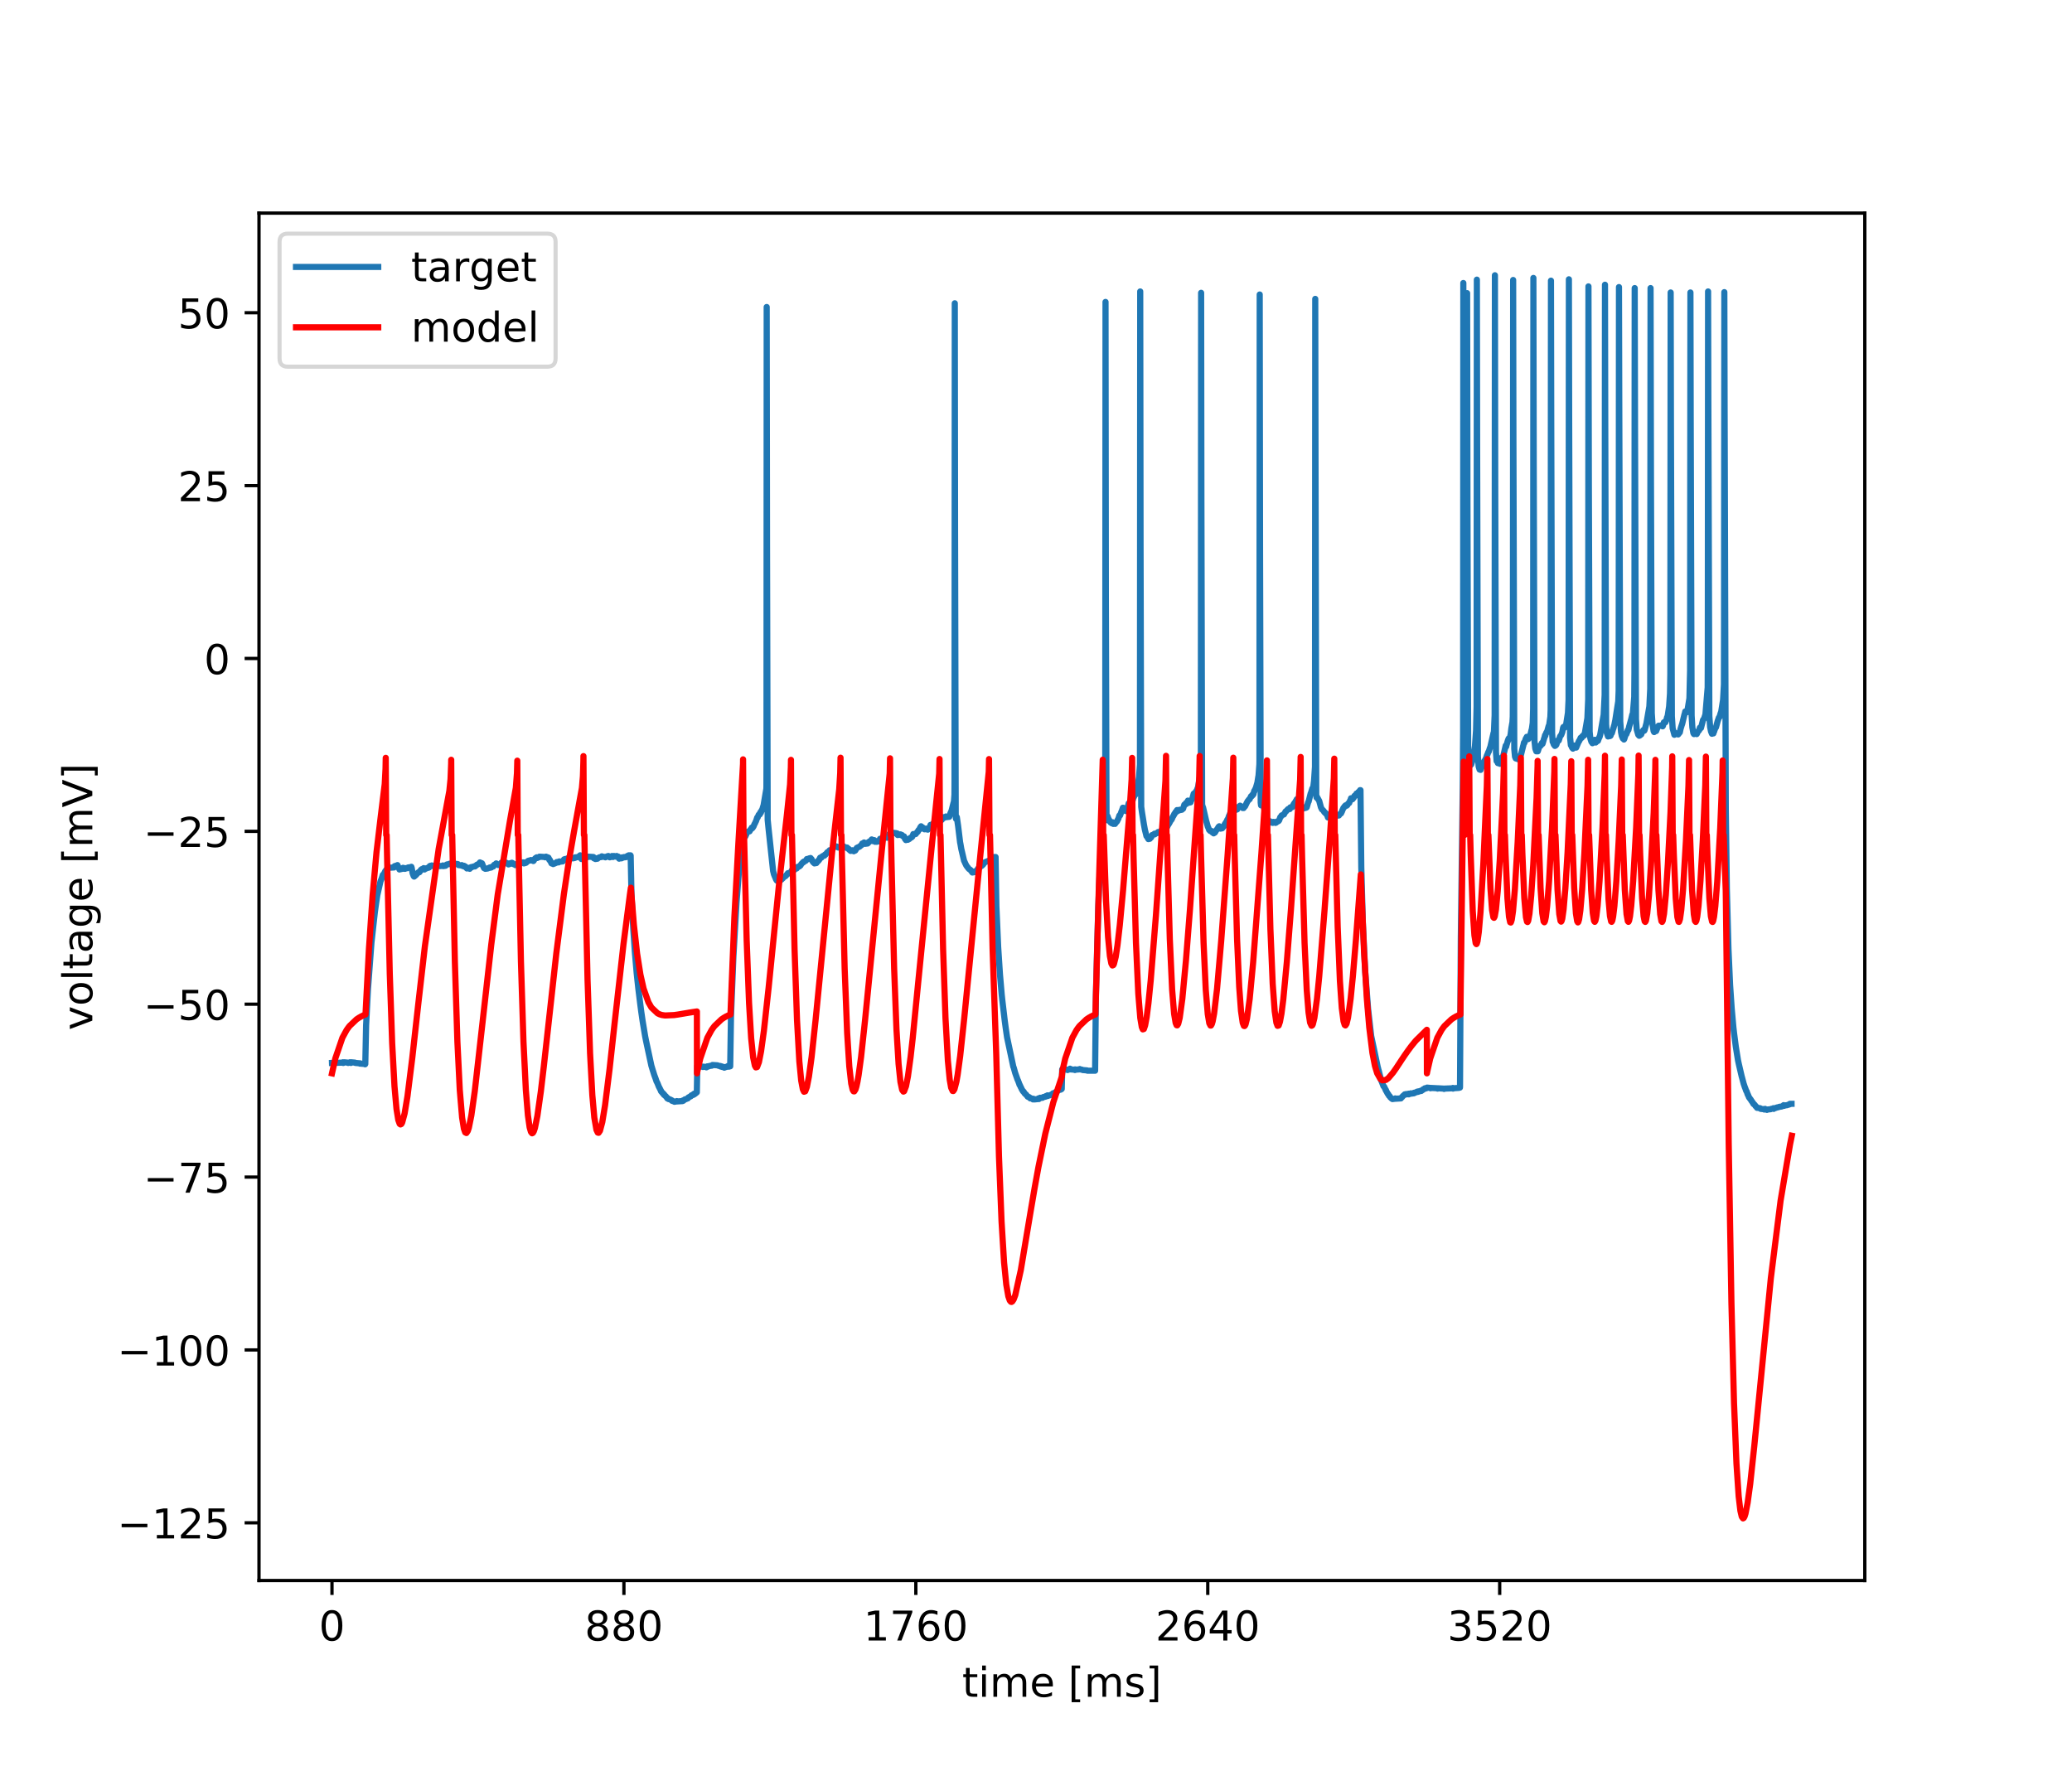 <?xml version="1.0" encoding="utf-8" standalone="no"?>
<!DOCTYPE svg PUBLIC "-//W3C//DTD SVG 1.1//EN"
  "http://www.w3.org/Graphics/SVG/1.1/DTD/svg11.dtd">
<!-- Created with matplotlib (https://matplotlib.org/) -->
<svg height="432pt" version="1.1" viewBox="0 0 504 432" width="504pt" xmlns="http://www.w3.org/2000/svg" xmlns:xlink="http://www.w3.org/1999/xlink">
 <defs>
  <style type="text/css">
*{stroke-linecap:butt;stroke-linejoin:round;}
  </style>
 </defs>
 <g id="figure_1">
  <g id="patch_1">
   <path d="M 0 432 
L 504 432 
L 504 0 
L 0 0 
z
" style="fill:#ffffff;"/>
  </g>
  <g id="axes_1">
   <g id="patch_2">
    <path d="M 63 384.48 
L 453.6 384.48 
L 453.6 51.84 
L 63 51.84 
z
" style="fill:#ffffff;"/>
   </g>
   <g id="matplotlib.axis_1">
    <g id="xtick_1">
     <g id="line2d_1">
      <defs>
       <path d="M 0 0 
L 0 3.5 
" id="m8091441f88" style="stroke:#000000;stroke-width:0.8;"/>
      </defs>
      <g>
       <use style="stroke:#000000;stroke-width:0.8;" x="80.755" xlink:href="#m8091441f88" y="384.48"/>
      </g>
     </g>
     <g id="text_1">
      <!-- 0 -->
      <defs>
       <path d="M 31.781 66.406 
Q 24.172 66.406 20.328 58.906 
Q 16.5 51.422 16.5 36.375 
Q 16.5 21.391 20.328 13.891 
Q 24.172 6.391 31.781 6.391 
Q 39.453 6.391 43.281 13.891 
Q 47.125 21.391 47.125 36.375 
Q 47.125 51.422 43.281 58.906 
Q 39.453 66.406 31.781 66.406 
z
M 31.781 74.219 
Q 44.047 74.219 50.516 64.516 
Q 56.984 54.828 56.984 36.375 
Q 56.984 17.969 50.516 8.266 
Q 44.047 -1.422 31.781 -1.422 
Q 19.531 -1.422 13.062 8.266 
Q 6.594 17.969 6.594 36.375 
Q 6.594 54.828 13.062 64.516 
Q 19.531 74.219 31.781 74.219 
z
" id="DejaVuSans-48"/>
      </defs>
      <g transform="translate(77.573 399.078)scale(0.1 -0.1)">
       <use xlink:href="#DejaVuSans-48"/>
      </g>
     </g>
    </g>
    <g id="xtick_2">
     <g id="line2d_2">
      <g>
       <use style="stroke:#000000;stroke-width:0.8;" x="151.763" xlink:href="#m8091441f88" y="384.48"/>
      </g>
     </g>
     <g id="text_2">
      <!-- 880 -->
      <defs>
       <path d="M 31.781 34.625 
Q 24.75 34.625 20.719 30.859 
Q 16.703 27.094 16.703 20.516 
Q 16.703 13.922 20.719 10.156 
Q 24.75 6.391 31.781 6.391 
Q 38.812 6.391 42.859 10.172 
Q 46.922 13.969 46.922 20.516 
Q 46.922 27.094 42.891 30.859 
Q 38.875 34.625 31.781 34.625 
z
M 21.922 38.812 
Q 15.578 40.375 12.031 44.719 
Q 8.5 49.078 8.5 55.328 
Q 8.5 64.062 14.719 69.141 
Q 20.953 74.219 31.781 74.219 
Q 42.672 74.219 48.875 69.141 
Q 55.078 64.062 55.078 55.328 
Q 55.078 49.078 51.531 44.719 
Q 48 40.375 41.703 38.812 
Q 48.828 37.156 52.797 32.312 
Q 56.781 27.484 56.781 20.516 
Q 56.781 9.906 50.312 4.234 
Q 43.844 -1.422 31.781 -1.422 
Q 19.734 -1.422 13.25 4.234 
Q 6.781 9.906 6.781 20.516 
Q 6.781 27.484 10.781 32.312 
Q 14.797 37.156 21.922 38.812 
z
M 18.312 54.391 
Q 18.312 48.734 21.844 45.562 
Q 25.391 42.391 31.781 42.391 
Q 38.141 42.391 41.719 45.562 
Q 45.312 48.734 45.312 54.391 
Q 45.312 60.062 41.719 63.234 
Q 38.141 66.406 31.781 66.406 
Q 25.391 66.406 21.844 63.234 
Q 18.312 60.062 18.312 54.391 
z
" id="DejaVuSans-56"/>
      </defs>
      <g transform="translate(142.219 399.078)scale(0.1 -0.1)">
       <use xlink:href="#DejaVuSans-56"/>
       <use x="63.623" xlink:href="#DejaVuSans-56"/>
       <use x="127.246" xlink:href="#DejaVuSans-48"/>
      </g>
     </g>
    </g>
    <g id="xtick_3">
     <g id="line2d_3">
      <g>
       <use style="stroke:#000000;stroke-width:0.8;" x="222.772" xlink:href="#m8091441f88" y="384.48"/>
      </g>
     </g>
     <g id="text_3">
      <!-- 1760 -->
      <defs>
       <path d="M 12.406 8.297 
L 28.516 8.297 
L 28.516 63.922 
L 10.984 60.406 
L 10.984 69.391 
L 28.422 72.906 
L 38.281 72.906 
L 38.281 8.297 
L 54.391 8.297 
L 54.391 0 
L 12.406 0 
z
" id="DejaVuSans-49"/>
       <path d="M 8.203 72.906 
L 55.078 72.906 
L 55.078 68.703 
L 28.609 0 
L 18.312 0 
L 43.219 64.594 
L 8.203 64.594 
z
" id="DejaVuSans-55"/>
       <path d="M 33.016 40.375 
Q 26.375 40.375 22.484 35.828 
Q 18.609 31.297 18.609 23.391 
Q 18.609 15.531 22.484 10.953 
Q 26.375 6.391 33.016 6.391 
Q 39.656 6.391 43.531 10.953 
Q 47.406 15.531 47.406 23.391 
Q 47.406 31.297 43.531 35.828 
Q 39.656 40.375 33.016 40.375 
z
M 52.594 71.297 
L 52.594 62.312 
Q 48.875 64.062 45.094 64.984 
Q 41.312 65.922 37.594 65.922 
Q 27.828 65.922 22.672 59.328 
Q 17.531 52.734 16.797 39.406 
Q 19.672 43.656 24.016 45.922 
Q 28.375 48.188 33.594 48.188 
Q 44.578 48.188 50.953 41.516 
Q 57.328 34.859 57.328 23.391 
Q 57.328 12.156 50.688 5.359 
Q 44.047 -1.422 33.016 -1.422 
Q 20.359 -1.422 13.672 8.266 
Q 6.984 17.969 6.984 36.375 
Q 6.984 53.656 15.188 63.938 
Q 23.391 74.219 37.203 74.219 
Q 40.922 74.219 44.703 73.484 
Q 48.484 72.75 52.594 71.297 
z
" id="DejaVuSans-54"/>
      </defs>
      <g transform="translate(210.047 399.078)scale(0.1 -0.1)">
       <use xlink:href="#DejaVuSans-49"/>
       <use x="63.623" xlink:href="#DejaVuSans-55"/>
       <use x="127.246" xlink:href="#DejaVuSans-54"/>
       <use x="190.869" xlink:href="#DejaVuSans-48"/>
      </g>
     </g>
    </g>
    <g id="xtick_4">
     <g id="line2d_4">
      <g>
       <use style="stroke:#000000;stroke-width:0.8;" x="293.78" xlink:href="#m8091441f88" y="384.48"/>
      </g>
     </g>
     <g id="text_4">
      <!-- 2640 -->
      <defs>
       <path d="M 19.188 8.297 
L 53.609 8.297 
L 53.609 0 
L 7.328 0 
L 7.328 8.297 
Q 12.938 14.109 22.625 23.891 
Q 32.328 33.688 34.812 36.531 
Q 39.547 41.844 41.422 45.531 
Q 43.312 49.219 43.312 52.781 
Q 43.312 58.594 39.234 62.25 
Q 35.156 65.922 28.609 65.922 
Q 23.969 65.922 18.812 64.312 
Q 13.672 62.703 7.812 59.422 
L 7.812 69.391 
Q 13.766 71.781 18.938 73 
Q 24.125 74.219 28.422 74.219 
Q 39.75 74.219 46.484 68.547 
Q 53.219 62.891 53.219 53.422 
Q 53.219 48.922 51.531 44.891 
Q 49.859 40.875 45.406 35.406 
Q 44.188 33.984 37.641 27.219 
Q 31.109 20.453 19.188 8.297 
z
" id="DejaVuSans-50"/>
       <path d="M 37.797 64.312 
L 12.891 25.391 
L 37.797 25.391 
z
M 35.203 72.906 
L 47.609 72.906 
L 47.609 25.391 
L 58.016 25.391 
L 58.016 17.188 
L 47.609 17.188 
L 47.609 0 
L 37.797 0 
L 37.797 17.188 
L 4.891 17.188 
L 4.891 26.703 
z
" id="DejaVuSans-52"/>
      </defs>
      <g transform="translate(281.055 399.078)scale(0.1 -0.1)">
       <use xlink:href="#DejaVuSans-50"/>
       <use x="63.623" xlink:href="#DejaVuSans-54"/>
       <use x="127.246" xlink:href="#DejaVuSans-52"/>
       <use x="190.869" xlink:href="#DejaVuSans-48"/>
      </g>
     </g>
    </g>
    <g id="xtick_5">
     <g id="line2d_5">
      <g>
       <use style="stroke:#000000;stroke-width:0.8;" x="364.789" xlink:href="#m8091441f88" y="384.48"/>
      </g>
     </g>
     <g id="text_5">
      <!-- 3520 -->
      <defs>
       <path d="M 40.578 39.312 
Q 47.656 37.797 51.625 33 
Q 55.609 28.219 55.609 21.188 
Q 55.609 10.406 48.188 4.484 
Q 40.766 -1.422 27.094 -1.422 
Q 22.516 -1.422 17.656 -0.516 
Q 12.797 0.391 7.625 2.203 
L 7.625 11.719 
Q 11.719 9.328 16.594 8.109 
Q 21.484 6.891 26.812 6.891 
Q 36.078 6.891 40.938 10.547 
Q 45.797 14.203 45.797 21.188 
Q 45.797 27.641 41.281 31.266 
Q 36.766 34.906 28.719 34.906 
L 20.219 34.906 
L 20.219 43.016 
L 29.109 43.016 
Q 36.375 43.016 40.234 45.922 
Q 44.094 48.828 44.094 54.297 
Q 44.094 59.906 40.109 62.906 
Q 36.141 65.922 28.719 65.922 
Q 24.656 65.922 20.016 65.031 
Q 15.375 64.156 9.812 62.312 
L 9.812 71.094 
Q 15.438 72.656 20.344 73.438 
Q 25.25 74.219 29.594 74.219 
Q 40.828 74.219 47.359 69.109 
Q 53.906 64.016 53.906 55.328 
Q 53.906 49.266 50.438 45.094 
Q 46.969 40.922 40.578 39.312 
z
" id="DejaVuSans-51"/>
       <path d="M 10.797 72.906 
L 49.516 72.906 
L 49.516 64.594 
L 19.828 64.594 
L 19.828 46.734 
Q 21.969 47.469 24.109 47.828 
Q 26.266 48.188 28.422 48.188 
Q 40.625 48.188 47.75 41.5 
Q 54.891 34.812 54.891 23.391 
Q 54.891 11.625 47.562 5.094 
Q 40.234 -1.422 26.906 -1.422 
Q 22.312 -1.422 17.547 -0.641 
Q 12.797 0.141 7.719 1.703 
L 7.719 11.625 
Q 12.109 9.234 16.797 8.062 
Q 21.484 6.891 26.703 6.891 
Q 35.156 6.891 40.078 11.328 
Q 45.016 15.766 45.016 23.391 
Q 45.016 31 40.078 35.438 
Q 35.156 39.891 26.703 39.891 
Q 22.75 39.891 18.812 39.016 
Q 14.891 38.141 10.797 36.281 
z
" id="DejaVuSans-53"/>
      </defs>
      <g transform="translate(352.064 399.078)scale(0.1 -0.1)">
       <use xlink:href="#DejaVuSans-51"/>
       <use x="63.623" xlink:href="#DejaVuSans-53"/>
       <use x="127.246" xlink:href="#DejaVuSans-50"/>
       <use x="190.869" xlink:href="#DejaVuSans-48"/>
      </g>
     </g>
    </g>
    <g id="text_6">
     <!-- time [ms] -->
     <defs>
      <path d="M 18.312 70.219 
L 18.312 54.688 
L 36.812 54.688 
L 36.812 47.703 
L 18.312 47.703 
L 18.312 18.016 
Q 18.312 11.328 20.141 9.422 
Q 21.969 7.516 27.594 7.516 
L 36.812 7.516 
L 36.812 0 
L 27.594 0 
Q 17.188 0 13.234 3.875 
Q 9.281 7.766 9.281 18.016 
L 9.281 47.703 
L 2.688 47.703 
L 2.688 54.688 
L 9.281 54.688 
L 9.281 70.219 
z
" id="DejaVuSans-116"/>
      <path d="M 9.422 54.688 
L 18.406 54.688 
L 18.406 0 
L 9.422 0 
z
M 9.422 75.984 
L 18.406 75.984 
L 18.406 64.594 
L 9.422 64.594 
z
" id="DejaVuSans-105"/>
      <path d="M 52 44.188 
Q 55.375 50.25 60.062 53.125 
Q 64.75 56 71.094 56 
Q 79.641 56 84.281 50.016 
Q 88.922 44.047 88.922 33.016 
L 88.922 0 
L 79.891 0 
L 79.891 32.719 
Q 79.891 40.578 77.094 44.375 
Q 74.312 48.188 68.609 48.188 
Q 61.625 48.188 57.562 43.547 
Q 53.516 38.922 53.516 30.906 
L 53.516 0 
L 44.484 0 
L 44.484 32.719 
Q 44.484 40.625 41.703 44.406 
Q 38.922 48.188 33.109 48.188 
Q 26.219 48.188 22.156 43.531 
Q 18.109 38.875 18.109 30.906 
L 18.109 0 
L 9.078 0 
L 9.078 54.688 
L 18.109 54.688 
L 18.109 46.188 
Q 21.188 51.219 25.484 53.609 
Q 29.781 56 35.688 56 
Q 41.656 56 45.828 52.969 
Q 50 49.953 52 44.188 
z
" id="DejaVuSans-109"/>
      <path d="M 56.203 29.594 
L 56.203 25.203 
L 14.891 25.203 
Q 15.484 15.922 20.484 11.062 
Q 25.484 6.203 34.422 6.203 
Q 39.594 6.203 44.453 7.469 
Q 49.312 8.734 54.109 11.281 
L 54.109 2.781 
Q 49.266 0.734 44.188 -0.344 
Q 39.109 -1.422 33.891 -1.422 
Q 20.797 -1.422 13.156 6.188 
Q 5.516 13.812 5.516 26.812 
Q 5.516 40.234 12.766 48.109 
Q 20.016 56 32.328 56 
Q 43.359 56 49.781 48.891 
Q 56.203 41.797 56.203 29.594 
z
M 47.219 32.234 
Q 47.125 39.594 43.094 43.984 
Q 39.062 48.391 32.422 48.391 
Q 24.906 48.391 20.391 44.141 
Q 15.875 39.891 15.188 32.172 
z
" id="DejaVuSans-101"/>
      <path id="DejaVuSans-32"/>
      <path d="M 8.594 75.984 
L 29.297 75.984 
L 29.297 69 
L 17.578 69 
L 17.578 -6.203 
L 29.297 -6.203 
L 29.297 -13.188 
L 8.594 -13.188 
z
" id="DejaVuSans-91"/>
      <path d="M 44.281 53.078 
L 44.281 44.578 
Q 40.484 46.531 36.375 47.5 
Q 32.281 48.484 27.875 48.484 
Q 21.188 48.484 17.844 46.438 
Q 14.5 44.391 14.5 40.281 
Q 14.5 37.156 16.891 35.375 
Q 19.281 33.594 26.516 31.984 
L 29.594 31.297 
Q 39.156 29.25 43.188 25.516 
Q 47.219 21.781 47.219 15.094 
Q 47.219 7.469 41.188 3.016 
Q 35.156 -1.422 24.609 -1.422 
Q 20.219 -1.422 15.453 -0.562 
Q 10.688 0.297 5.422 2 
L 5.422 11.281 
Q 10.406 8.688 15.234 7.391 
Q 20.062 6.109 24.812 6.109 
Q 31.156 6.109 34.562 8.281 
Q 37.984 10.453 37.984 14.406 
Q 37.984 18.062 35.516 20.016 
Q 33.062 21.969 24.703 23.781 
L 21.578 24.516 
Q 13.234 26.266 9.516 29.906 
Q 5.812 33.547 5.812 39.891 
Q 5.812 47.609 11.281 51.797 
Q 16.75 56 26.812 56 
Q 31.781 56 36.172 55.266 
Q 40.578 54.547 44.281 53.078 
z
" id="DejaVuSans-115"/>
      <path d="M 30.422 75.984 
L 30.422 -13.188 
L 9.719 -13.188 
L 9.719 -6.203 
L 21.391 -6.203 
L 21.391 69 
L 9.719 69 
L 9.719 75.984 
z
" id="DejaVuSans-93"/>
     </defs>
     <g transform="translate(234.038 412.757)scale(0.1 -0.1)">
      <use xlink:href="#DejaVuSans-116"/>
      <use x="39.209" xlink:href="#DejaVuSans-105"/>
      <use x="66.992" xlink:href="#DejaVuSans-109"/>
      <use x="164.404" xlink:href="#DejaVuSans-101"/>
      <use x="225.928" xlink:href="#DejaVuSans-32"/>
      <use x="257.715" xlink:href="#DejaVuSans-91"/>
      <use x="296.729" xlink:href="#DejaVuSans-109"/>
      <use x="394.141" xlink:href="#DejaVuSans-115"/>
      <use x="446.24" xlink:href="#DejaVuSans-93"/>
     </g>
    </g>
   </g>
   <g id="matplotlib.axis_2">
    <g id="ytick_1">
     <g id="line2d_6">
      <defs>
       <path d="M 0 0 
L -3.5 0 
" id="m41e49f9da0" style="stroke:#000000;stroke-width:0.8;"/>
      </defs>
      <g>
       <use style="stroke:#000000;stroke-width:0.8;" x="63" xlink:href="#m41e49f9da0" y="370.437"/>
      </g>
     </g>
     <g id="text_7">
      <!-- −125 -->
      <defs>
       <path d="M 10.594 35.5 
L 73.188 35.5 
L 73.188 27.203 
L 10.594 27.203 
z
" id="DejaVuSans-8722"/>
      </defs>
      <g transform="translate(28.533 374.236)scale(0.1 -0.1)">
       <use xlink:href="#DejaVuSans-8722"/>
       <use x="83.789" xlink:href="#DejaVuSans-49"/>
       <use x="147.412" xlink:href="#DejaVuSans-50"/>
       <use x="211.035" xlink:href="#DejaVuSans-53"/>
      </g>
     </g>
    </g>
    <g id="ytick_2">
     <g id="line2d_7">
      <g>
       <use style="stroke:#000000;stroke-width:0.8;" x="63" xlink:href="#m41e49f9da0" y="328.385"/>
      </g>
     </g>
     <g id="text_8">
      <!-- −100 -->
      <g transform="translate(28.533 332.184)scale(0.1 -0.1)">
       <use xlink:href="#DejaVuSans-8722"/>
       <use x="83.789" xlink:href="#DejaVuSans-49"/>
       <use x="147.412" xlink:href="#DejaVuSans-48"/>
       <use x="211.035" xlink:href="#DejaVuSans-48"/>
      </g>
     </g>
    </g>
    <g id="ytick_3">
     <g id="line2d_8">
      <g>
       <use style="stroke:#000000;stroke-width:0.8;" x="63" xlink:href="#m41e49f9da0" y="286.334"/>
      </g>
     </g>
     <g id="text_9">
      <!-- −75 -->
      <g transform="translate(34.895 290.133)scale(0.1 -0.1)">
       <use xlink:href="#DejaVuSans-8722"/>
       <use x="83.789" xlink:href="#DejaVuSans-55"/>
       <use x="147.412" xlink:href="#DejaVuSans-53"/>
      </g>
     </g>
    </g>
    <g id="ytick_4">
     <g id="line2d_9">
      <g>
       <use style="stroke:#000000;stroke-width:0.8;" x="63" xlink:href="#m41e49f9da0" y="244.282"/>
      </g>
     </g>
     <g id="text_10">
      <!-- −50 -->
      <g transform="translate(34.895 248.081)scale(0.1 -0.1)">
       <use xlink:href="#DejaVuSans-8722"/>
       <use x="83.789" xlink:href="#DejaVuSans-53"/>
       <use x="147.412" xlink:href="#DejaVuSans-48"/>
      </g>
     </g>
    </g>
    <g id="ytick_5">
     <g id="line2d_10">
      <g>
       <use style="stroke:#000000;stroke-width:0.8;" x="63" xlink:href="#m41e49f9da0" y="202.231"/>
      </g>
     </g>
     <g id="text_11">
      <!-- −25 -->
      <g transform="translate(34.895 206.03)scale(0.1 -0.1)">
       <use xlink:href="#DejaVuSans-8722"/>
       <use x="83.789" xlink:href="#DejaVuSans-50"/>
       <use x="147.412" xlink:href="#DejaVuSans-53"/>
      </g>
     </g>
    </g>
    <g id="ytick_6">
     <g id="line2d_11">
      <g>
       <use style="stroke:#000000;stroke-width:0.8;" x="63" xlink:href="#m41e49f9da0" y="160.179"/>
      </g>
     </g>
     <g id="text_12">
      <!-- 0 -->
      <g transform="translate(49.638 163.979)scale(0.1 -0.1)">
       <use xlink:href="#DejaVuSans-48"/>
      </g>
     </g>
    </g>
    <g id="ytick_7">
     <g id="line2d_12">
      <g>
       <use style="stroke:#000000;stroke-width:0.8;" x="63" xlink:href="#m41e49f9da0" y="118.128"/>
      </g>
     </g>
     <g id="text_13">
      <!-- 25 -->
      <g transform="translate(43.275 121.927)scale(0.1 -0.1)">
       <use xlink:href="#DejaVuSans-50"/>
       <use x="63.623" xlink:href="#DejaVuSans-53"/>
      </g>
     </g>
    </g>
    <g id="ytick_8">
     <g id="line2d_13">
      <g>
       <use style="stroke:#000000;stroke-width:0.8;" x="63" xlink:href="#m41e49f9da0" y="76.077"/>
      </g>
     </g>
     <g id="text_14">
      <!-- 50 -->
      <g transform="translate(43.275 79.876)scale(0.1 -0.1)">
       <use xlink:href="#DejaVuSans-53"/>
       <use x="63.623" xlink:href="#DejaVuSans-48"/>
      </g>
     </g>
    </g>
    <g id="text_15">
     <!-- voltage [mV] -->
     <defs>
      <path d="M 2.984 54.688 
L 12.5 54.688 
L 29.594 8.797 
L 46.688 54.688 
L 56.203 54.688 
L 35.688 0 
L 23.484 0 
z
" id="DejaVuSans-118"/>
      <path d="M 30.609 48.391 
Q 23.391 48.391 19.188 42.75 
Q 14.984 37.109 14.984 27.297 
Q 14.984 17.484 19.156 11.844 
Q 23.344 6.203 30.609 6.203 
Q 37.797 6.203 41.984 11.859 
Q 46.188 17.531 46.188 27.297 
Q 46.188 37.016 41.984 42.703 
Q 37.797 48.391 30.609 48.391 
z
M 30.609 56 
Q 42.328 56 49.016 48.375 
Q 55.719 40.766 55.719 27.297 
Q 55.719 13.875 49.016 6.219 
Q 42.328 -1.422 30.609 -1.422 
Q 18.844 -1.422 12.172 6.219 
Q 5.516 13.875 5.516 27.297 
Q 5.516 40.766 12.172 48.375 
Q 18.844 56 30.609 56 
z
" id="DejaVuSans-111"/>
      <path d="M 9.422 75.984 
L 18.406 75.984 
L 18.406 0 
L 9.422 0 
z
" id="DejaVuSans-108"/>
      <path d="M 34.281 27.484 
Q 23.391 27.484 19.188 25 
Q 14.984 22.516 14.984 16.5 
Q 14.984 11.719 18.141 8.906 
Q 21.297 6.109 26.703 6.109 
Q 34.188 6.109 38.703 11.406 
Q 43.219 16.703 43.219 25.484 
L 43.219 27.484 
z
M 52.203 31.203 
L 52.203 0 
L 43.219 0 
L 43.219 8.297 
Q 40.141 3.328 35.547 0.953 
Q 30.953 -1.422 24.312 -1.422 
Q 15.922 -1.422 10.953 3.297 
Q 6 8.016 6 15.922 
Q 6 25.141 12.172 29.828 
Q 18.359 34.516 30.609 34.516 
L 43.219 34.516 
L 43.219 35.406 
Q 43.219 41.609 39.141 45 
Q 35.062 48.391 27.688 48.391 
Q 23 48.391 18.547 47.266 
Q 14.109 46.141 10.016 43.891 
L 10.016 52.203 
Q 14.938 54.109 19.578 55.047 
Q 24.219 56 28.609 56 
Q 40.484 56 46.344 49.844 
Q 52.203 43.703 52.203 31.203 
z
" id="DejaVuSans-97"/>
      <path d="M 45.406 27.984 
Q 45.406 37.75 41.375 43.109 
Q 37.359 48.484 30.078 48.484 
Q 22.859 48.484 18.828 43.109 
Q 14.797 37.75 14.797 27.984 
Q 14.797 18.266 18.828 12.891 
Q 22.859 7.516 30.078 7.516 
Q 37.359 7.516 41.375 12.891 
Q 45.406 18.266 45.406 27.984 
z
M 54.391 6.781 
Q 54.391 -7.172 48.188 -13.984 
Q 42 -20.797 29.203 -20.797 
Q 24.469 -20.797 20.266 -20.094 
Q 16.062 -19.391 12.109 -17.922 
L 12.109 -9.188 
Q 16.062 -11.328 19.922 -12.344 
Q 23.781 -13.375 27.781 -13.375 
Q 36.625 -13.375 41.016 -8.766 
Q 45.406 -4.156 45.406 5.172 
L 45.406 9.625 
Q 42.625 4.781 38.281 2.391 
Q 33.938 0 27.875 0 
Q 17.828 0 11.672 7.656 
Q 5.516 15.328 5.516 27.984 
Q 5.516 40.672 11.672 48.328 
Q 17.828 56 27.875 56 
Q 33.938 56 38.281 53.609 
Q 42.625 51.219 45.406 46.391 
L 45.406 54.688 
L 54.391 54.688 
z
" id="DejaVuSans-103"/>
      <path d="M 28.609 0 
L 0.781 72.906 
L 11.078 72.906 
L 34.188 11.531 
L 57.328 72.906 
L 67.578 72.906 
L 39.797 0 
z
" id="DejaVuSans-86"/>
     </defs>
     <g transform="translate(22.453 250.624)rotate(-90)scale(0.1 -0.1)">
      <use xlink:href="#DejaVuSans-118"/>
      <use x="59.18" xlink:href="#DejaVuSans-111"/>
      <use x="120.361" xlink:href="#DejaVuSans-108"/>
      <use x="148.145" xlink:href="#DejaVuSans-116"/>
      <use x="187.354" xlink:href="#DejaVuSans-97"/>
      <use x="248.633" xlink:href="#DejaVuSans-103"/>
      <use x="312.109" xlink:href="#DejaVuSans-101"/>
      <use x="373.633" xlink:href="#DejaVuSans-32"/>
      <use x="405.42" xlink:href="#DejaVuSans-91"/>
      <use x="444.434" xlink:href="#DejaVuSans-109"/>
      <use x="541.846" xlink:href="#DejaVuSans-86"/>
      <use x="610.254" xlink:href="#DejaVuSans-93"/>
     </g>
    </g>
   </g>
   <g id="line2d_14">
    <path clip-path="url(#pcf2354a80a)" d="M 80.755 258.573 
L 83.385 258.491 
L 83.417 258.409 
L 83.466 258.573 
L 83.498 258.491 
L 83.514 258.573 
L 83.595 258.491 
L 83.724 258.409 
L 84.547 258.491 
L 84.676 258.573 
L 84.967 258.491 
L 85.096 258.409 
L 85.176 258.491 
L 85.209 258.409 
L 85.338 258.491 
L 85.354 258.573 
L 85.402 258.409 
L 85.435 258.409 
L 86.322 258.491 
L 86.451 258.573 
L 87.42 258.655 
L 87.533 258.737 
L 87.581 258.655 
L 87.646 258.737 
L 88.695 258.82 
L 88.808 258.902 
L 88.856 258.82 
L 89.05 249.457 
L 89.502 240.668 
L 90.357 229.252 
L 91.196 221.778 
L 91.47 219.807 
L 91.777 217.754 
L 92.552 214.386 
L 92.584 214.304 
L 92.794 213.811 
L 92.826 213.729 
L 93.116 212.826 
L 93.31 212.744 
L 93.504 212.333 
L 93.552 212.251 
L 93.746 211.84 
L 93.859 211.758 
L 94.02 211.512 
L 94.214 211.43 
L 94.391 211.101 
L 95.844 211.019 
L 95.989 210.69 
L 96.005 210.773 
L 96.118 210.69 
L 96.247 210.608 
L 96.554 210.526 
L 96.683 210.444 
L 96.893 210.937 
L 96.957 211.019 
L 97.167 211.512 
L 97.393 211.43 
L 97.425 211.347 
L 97.506 211.43 
L 97.845 211.347 
L 97.99 211.183 
L 98.006 211.265 
L 98.039 211.101 
L 98.103 211.183 
L 98.265 211.265 
L 98.297 211.347 
L 98.361 211.183 
L 98.507 211.265 
L 98.539 211.347 
L 98.571 211.183 
L 98.62 211.265 
L 99.12 211.183 
L 99.265 211.019 
L 99.959 210.937 
L 100.056 210.855 
L 100.072 210.937 
L 100.121 211.019 
L 100.363 212.415 
L 100.605 213.072 
L 100.653 213.154 
L 100.734 213.237 
L 100.766 213.154 
L 100.944 213.072 
L 101.057 212.826 
L 101.089 212.908 
L 101.218 212.826 
L 101.395 212.497 
L 101.428 212.579 
L 101.508 212.497 
L 101.557 212.415 
L 101.702 212.251 
L 101.831 212.169 
L 101.96 212.087 
L 102.041 212.169 
L 102.073 212.087 
L 102.154 212.005 
L 102.331 211.676 
L 102.348 211.758 
L 102.38 211.594 
L 102.428 211.676 
L 102.59 211.43 
L 102.719 211.512 
L 102.993 211.43 
L 103.058 211.183 
L 103.122 211.347 
L 103.235 211.43 
L 103.251 211.512 
L 103.332 211.347 
L 103.348 211.43 
L 103.461 211.265 
L 103.477 211.347 
L 103.687 211.265 
L 103.816 211.183 
L 104.091 211.101 
L 104.187 211.019 
L 104.203 211.101 
L 104.381 211.019 
L 104.526 210.69 
L 104.542 210.773 
L 104.639 210.69 
L 104.688 210.608 
L 104.752 210.69 
L 104.897 210.608 
L 105.027 210.526 
L 105.236 210.608 
L 105.317 210.69 
L 105.349 210.608 
L 106.108 210.526 
L 106.124 210.444 
L 106.172 210.608 
L 106.221 210.526 
L 106.882 210.608 
L 107.012 210.69 
L 107.705 210.608 
L 107.738 210.526 
L 107.786 210.69 
L 107.802 210.69 
L 108.383 210.608 
L 108.529 210.444 
L 108.577 210.362 
L 108.706 210.28 
L 109.255 210.198 
L 109.335 210.115 
L 109.368 210.198 
L 109.691 210.115 
L 109.82 209.951 
L 109.916 210.033 
L 109.933 209.951 
L 110.417 210.033 
L 110.562 210.198 
L 110.691 210.115 
L 111.369 210.198 
L 111.53 210.444 
L 112.256 210.526 
L 112.321 210.444 
L 112.386 210.608 
L 112.821 210.69 
L 112.837 210.773 
L 112.87 210.608 
L 112.934 210.69 
L 113.176 210.773 
L 113.338 211.019 
L 113.435 211.101 
L 113.58 211.265 
L 113.79 211.183 
L 113.87 211.101 
L 113.903 211.183 
L 114.161 211.265 
L 114.258 211.347 
L 114.274 211.265 
L 114.387 211.101 
L 114.403 211.183 
L 114.484 211.101 
L 114.58 210.937 
L 114.613 211.019 
L 114.806 210.937 
L 114.935 210.855 
L 115.355 210.773 
L 115.484 210.69 
L 115.533 210.773 
L 115.581 210.69 
L 115.71 210.608 
L 115.839 210.526 
L 115.984 210.362 
L 116.21 210.28 
L 116.339 210.198 
L 116.485 210.115 
L 116.63 209.951 
L 116.711 209.869 
L 116.743 209.787 
L 116.824 209.869 
L 117.017 209.951 
L 117.033 210.033 
L 117.13 209.951 
L 117.259 210.033 
L 117.501 210.69 
L 117.55 210.773 
L 117.744 211.183 
L 117.921 211.265 
L 118.05 211.347 
L 118.647 211.265 
L 118.776 211.183 
L 119.051 211.101 
L 119.131 211.019 
L 119.164 211.101 
L 119.519 211.019 
L 119.664 210.855 
L 119.809 210.773 
L 119.938 210.69 
L 120.003 210.773 
L 120.051 210.69 
L 120.229 210.362 
L 120.439 210.28 
L 120.568 210.198 
L 120.665 210.115 
L 120.697 210.033 
L 120.745 210.198 
L 120.761 210.198 
L 120.858 210.28 
L 120.874 210.198 
L 121.116 210.28 
L 121.262 210.444 
L 121.471 210.362 
L 121.617 210.198 
L 121.778 210.115 
L 121.939 209.869 
L 122.117 209.787 
L 122.246 209.705 
L 122.407 209.951 
L 122.424 209.869 
L 122.52 209.951 
L 122.698 209.869 
L 122.811 209.705 
L 122.827 209.787 
L 123.134 209.869 
L 123.279 210.033 
L 123.553 210.115 
L 123.682 210.28 
L 123.844 210.033 
L 123.924 210.115 
L 123.941 210.198 
L 124.005 210.033 
L 124.021 210.033 
L 124.36 209.951 
L 124.489 209.869 
L 124.683 209.951 
L 124.844 210.198 
L 125.28 210.28 
L 125.361 210.444 
L 125.393 210.362 
L 125.522 210.28 
L 125.764 210.198 
L 125.78 210.115 
L 125.877 210.198 
L 126.039 210.115 
L 126.168 210.033 
L 126.329 209.951 
L 126.458 209.869 
L 126.587 209.951 
L 126.652 210.033 
L 126.7 209.951 
L 127.136 209.869 
L 127.152 209.787 
L 127.233 209.869 
L 127.249 209.951 
L 127.297 209.787 
L 127.33 209.787 
L 127.394 209.869 
L 127.443 210.033 
L 127.507 209.951 
L 127.636 209.869 
L 127.765 209.951 
L 127.975 209.869 
L 128.12 209.705 
L 128.217 209.623 
L 128.346 209.541 
L 128.411 209.458 
L 128.54 209.376 
L 129.089 209.294 
L 129.137 209.212 
L 129.202 209.294 
L 129.605 209.376 
L 129.734 209.458 
L 129.831 209.376 
L 130.025 208.966 
L 130.138 208.884 
L 130.283 208.719 
L 130.525 208.637 
L 130.541 208.555 
L 130.59 208.719 
L 130.622 208.637 
L 130.67 208.719 
L 130.735 208.637 
L 131.074 208.555 
L 131.219 208.391 
L 132.478 208.473 
L 132.607 208.555 
L 132.768 208.473 
L 132.817 208.391 
L 132.881 208.473 
L 133.269 208.555 
L 133.398 208.637 
L 133.414 208.637 
L 133.559 209.048 
L 133.591 208.966 
L 133.64 209.212 
L 133.656 209.13 
L 133.769 209.212 
L 133.963 209.623 
L 133.995 209.705 
L 134.156 210.033 
L 134.285 209.951 
L 134.431 210.033 
L 134.56 210.198 
L 134.689 210.115 
L 134.979 210.033 
L 135.108 209.951 
L 135.334 209.869 
L 135.415 209.705 
L 135.463 209.787 
L 135.818 209.705 
L 135.835 209.623 
L 135.867 209.787 
L 135.931 209.705 
L 136.044 209.623 
L 136.06 209.541 
L 136.157 209.623 
L 136.884 209.541 
L 137.061 209.212 
L 137.174 209.13 
L 137.206 209.048 
L 137.239 209.212 
L 137.271 209.212 
L 137.368 209.13 
L 137.432 208.966 
L 137.481 209.13 
L 137.69 209.048 
L 137.836 208.884 
L 137.981 209.048 
L 138.11 208.966 
L 138.207 208.719 
L 138.255 208.801 
L 138.707 208.719 
L 138.836 208.637 
L 138.901 208.719 
L 138.949 208.637 
L 139.127 208.719 
L 139.256 208.801 
L 139.304 208.719 
L 139.369 208.801 
L 139.772 208.719 
L 139.901 208.555 
L 139.998 208.637 
L 140.014 208.555 
L 140.757 208.473 
L 140.918 208.226 
L 141.047 208.144 
L 141.128 208.062 
L 141.16 208.144 
L 141.435 208.966 
L 141.903 208.884 
L 142.032 208.801 
L 142.145 208.719 
L 142.274 208.637 
L 142.387 208.719 
L 142.516 208.637 
L 142.806 208.555 
L 142.952 208.391 
L 144.339 208.473 
L 144.469 208.801 
L 144.485 208.719 
L 144.582 208.637 
L 144.598 208.719 
L 144.678 208.801 
L 144.824 208.966 
L 145.34 208.884 
L 145.485 208.719 
L 145.647 208.637 
L 145.776 208.555 
L 146.308 208.473 
L 146.389 208.309 
L 146.437 208.391 
L 147.244 208.473 
L 147.26 208.555 
L 147.357 208.473 
L 147.551 208.391 
L 147.68 208.309 
L 147.809 208.391 
L 147.938 208.309 
L 147.971 208.226 
L 148.051 208.309 
L 148.18 208.391 
L 148.326 208.555 
L 148.374 208.473 
L 148.503 208.391 
L 148.632 208.473 
L 148.858 208.391 
L 148.89 208.226 
L 148.987 208.309 
L 149.1 208.391 
L 149.116 208.473 
L 149.165 208.309 
L 149.213 208.391 
L 149.358 208.226 
L 149.697 208.309 
L 149.826 208.391 
L 149.972 208.391 
L 150.004 208.226 
L 150.085 208.309 
L 150.407 208.391 
L 150.601 208.884 
L 150.762 208.637 
L 151.085 208.719 
L 151.15 208.801 
L 151.198 208.719 
L 151.327 208.637 
L 151.343 208.719 
L 151.376 208.555 
L 151.44 208.637 
L 151.811 208.555 
L 151.844 208.473 
L 151.924 208.555 
L 152.425 208.473 
L 152.586 208.226 
L 152.909 208.144 
L 152.941 208.062 
L 153.006 208.226 
L 153.054 208.144 
L 153.07 208.062 
L 153.151 208.226 
L 153.328 208.144 
L 153.361 208.062 
L 153.409 208.144 
L 153.603 217.507 
L 154.055 226.213 
L 154.426 231.552 
L 154.862 236.644 
L 154.991 237.876 
L 155.265 240.422 
L 155.765 244.447 
L 155.991 246.171 
L 156.314 248.389 
L 156.927 252.085 
L 157.137 253.152 
L 158.46 259.312 
L 158.493 259.394 
L 158.815 260.462 
L 158.848 260.544 
L 159.154 261.53 
L 159.187 261.612 
L 159.429 262.269 
L 159.461 262.351 
L 159.735 263.173 
L 159.816 263.255 
L 160.026 263.747 
L 160.058 263.83 
L 160.284 264.405 
L 160.349 264.487 
L 160.542 264.897 
L 160.607 264.979 
L 160.8 265.472 
L 160.817 265.39 
L 160.865 265.554 
L 160.897 265.554 
L 160.978 265.637 
L 161.139 265.883 
L 161.301 265.965 
L 161.478 266.294 
L 161.527 266.211 
L 161.591 266.294 
L 161.753 266.54 
L 161.898 266.622 
L 162.043 266.786 
L 162.092 266.868 
L 162.237 267.033 
L 162.285 267.115 
L 162.317 267.197 
L 162.398 267.115 
L 162.463 267.197 
L 162.608 267.361 
L 162.995 267.443 
L 163.124 267.526 
L 163.318 267.608 
L 163.431 267.772 
L 163.447 267.69 
L 163.528 267.772 
L 163.657 267.854 
L 163.931 267.936 
L 164.06 268.018 
L 164.545 267.936 
L 164.625 267.854 
L 164.658 267.936 
L 165.997 267.854 
L 166.126 267.69 
L 166.207 267.772 
L 166.239 267.69 
L 166.433 267.608 
L 166.578 267.443 
L 166.901 267.361 
L 167.03 267.279 
L 167.304 267.197 
L 167.466 266.951 
L 167.659 266.868 
L 167.788 266.786 
L 168.014 266.704 
L 168.176 266.458 
L 168.192 266.54 
L 168.289 266.458 
L 168.45 266.376 
L 168.563 266.294 
L 168.579 266.376 
L 168.628 266.211 
L 168.66 266.211 
L 168.837 266.129 
L 168.853 266.047 
L 168.886 266.211 
L 168.95 266.129 
L 169.128 266.047 
L 169.273 265.883 
L 169.418 265.801 
L 169.499 265.719 
L 169.612 259.312 
L 169.709 259.394 
L 169.725 259.477 
L 169.822 259.394 
L 170.951 259.477 
L 170.968 259.559 
L 171.064 259.477 
L 171.791 259.559 
L 171.823 259.641 
L 171.904 259.559 
L 172.049 259.394 
L 172.178 259.477 
L 172.388 259.394 
L 172.517 259.312 
L 173.162 259.23 
L 173.308 259.066 
L 174.518 259.148 
L 174.647 259.23 
L 175.115 259.312 
L 175.147 259.394 
L 175.228 259.312 
L 175.39 259.394 
L 175.406 259.477 
L 175.502 259.394 
L 175.615 259.477 
L 175.712 259.559 
L 175.728 259.477 
L 175.954 259.559 
L 176.083 259.641 
L 176.1 259.559 
L 176.18 259.723 
L 176.196 259.641 
L 176.664 259.559 
L 176.794 259.477 
L 176.939 259.394 
L 177.019 259.477 
L 177.068 259.312 
L 177.213 259.394 
L 177.294 259.477 
L 177.326 259.394 
L 177.617 259.394 
L 177.81 247.157 
L 178.391 232.784 
L 179.15 219.561 
L 179.828 210.855 
L 180.392 206.173 
L 180.925 204.038 
L 180.957 203.956 
L 181.151 203.545 
L 181.312 203.463 
L 181.522 202.97 
L 181.538 202.97 
L 181.683 202.559 
L 181.764 202.477 
L 181.909 202.313 
L 182.329 202.231 
L 182.523 201.82 
L 182.668 201.738 
L 182.862 201.327 
L 182.926 201.41 
L 182.975 201.492 
L 183.039 201.41 
L 183.104 201.327 
L 183.265 201.081 
L 183.313 200.999 
L 183.539 200.424 
L 183.62 200.342 
L 183.83 199.849 
L 183.894 199.767 
L 184.185 198.863 
L 184.233 198.946 
L 184.298 198.863 
L 184.54 198.206 
L 184.814 198.124 
L 184.927 197.631 
L 184.992 197.796 
L 185.072 197.714 
L 185.25 197.139 
L 185.282 197.221 
L 185.347 197.139 
L 185.67 196.071 
L 185.718 195.989 
L 186.412 191.882 
L 186.428 191.389 
L 186.444 186.297 
L 186.493 74.68 
L 186.573 133.076 
L 186.735 199.438 
L 186.945 201.574 
L 188.058 211.922 
L 188.074 211.922 
L 188.252 212.662 
L 188.478 213.237 
L 188.526 213.319 
L 188.752 213.894 
L 188.8 213.976 
L 188.962 214.222 
L 189.026 214.14 
L 189.059 214.222 
L 189.188 214.304 
L 189.72 214.222 
L 189.866 214.058 
L 190.091 213.976 
L 190.237 213.811 
L 190.285 213.729 
L 190.414 213.565 
L 190.43 213.647 
L 190.495 213.483 
L 190.511 213.483 
L 190.592 213.401 
L 190.721 213.319 
L 190.898 213.237 
L 191.028 213.154 
L 191.14 213.072 
L 191.302 212.826 
L 191.463 212.744 
L 191.641 212.415 
L 192.206 212.333 
L 192.367 212.087 
L 192.464 212.005 
L 192.625 211.676 
L 192.754 211.758 
L 192.835 211.676 
L 192.9 211.594 
L 192.948 211.676 
L 193.238 211.594 
L 193.384 211.43 
L 193.513 211.347 
L 193.658 211.183 
L 193.787 211.265 
L 193.965 210.937 
L 194.013 211.019 
L 194.062 210.855 
L 194.449 210.773 
L 194.594 210.608 
L 194.723 210.526 
L 194.901 210.198 
L 194.981 210.115 
L 195.127 209.951 
L 195.272 209.869 
L 195.353 209.705 
L 195.401 209.787 
L 195.466 209.705 
L 195.611 209.541 
L 195.885 209.458 
L 196.014 209.376 
L 196.095 209.294 
L 196.256 208.966 
L 196.353 209.048 
L 196.369 208.966 
L 196.708 208.884 
L 196.837 208.801 
L 196.95 208.884 
L 196.983 208.801 
L 197.063 208.884 
L 197.144 208.801 
L 197.16 208.719 
L 197.225 208.884 
L 197.241 208.884 
L 197.402 208.966 
L 197.58 209.458 
L 197.596 209.376 
L 197.644 209.458 
L 197.822 209.787 
L 197.854 209.705 
L 197.935 209.787 
L 197.967 209.869 
L 198.112 210.033 
L 198.467 209.951 
L 198.483 209.869 
L 198.58 209.951 
L 198.645 209.869 
L 198.822 209.541 
L 199.032 209.458 
L 199.21 209.13 
L 199.242 209.212 
L 199.306 209.048 
L 199.5 208.637 
L 199.629 208.719 
L 199.791 208.637 
L 199.952 208.391 
L 200.033 208.309 
L 200.162 208.226 
L 200.533 208.144 
L 200.662 207.898 
L 200.678 207.98 
L 200.807 207.898 
L 200.969 207.652 
L 201.066 207.569 
L 201.227 207.323 
L 201.372 207.241 
L 201.501 207.159 
L 201.647 207.077 
L 201.808 206.83 
L 201.856 206.912 
L 201.985 206.994 
L 202.147 206.748 
L 202.276 206.83 
L 202.357 206.748 
L 202.518 206.502 
L 202.583 206.42 
L 202.728 206.173 
L 202.744 206.255 
L 202.776 206.091 
L 202.825 206.091 
L 203.034 206.009 
L 203.18 205.845 
L 203.551 205.927 
L 203.68 206.009 
L 203.777 206.091 
L 203.906 206.173 
L 204.632 206.091 
L 204.777 205.927 
L 204.858 205.845 
L 204.987 205.763 
L 205.116 205.927 
L 205.165 205.845 
L 205.197 206.009 
L 205.229 205.927 
L 205.358 206.173 
L 205.374 206.091 
L 206.052 206.173 
L 206.214 206.42 
L 206.456 206.502 
L 206.617 206.748 
L 206.762 206.83 
L 206.908 206.994 
L 207.343 206.912 
L 207.359 206.83 
L 207.456 206.912 
L 207.472 206.994 
L 207.569 206.912 
L 207.666 206.994 
L 207.682 207.077 
L 207.779 206.994 
L 208.021 206.912 
L 208.183 206.666 
L 208.231 206.584 
L 208.408 206.255 
L 208.602 206.173 
L 208.731 206.091 
L 208.989 206.009 
L 209.119 205.927 
L 209.215 205.845 
L 209.361 205.68 
L 209.538 205.598 
L 209.732 205.188 
L 210.038 205.105 
L 210.184 204.941 
L 210.232 205.023 
L 210.393 205.27 
L 211.055 205.188 
L 211.233 204.859 
L 211.297 204.941 
L 211.329 204.859 
L 211.475 204.695 
L 211.652 204.613 
L 211.749 204.531 
L 211.765 204.613 
L 211.814 204.531 
L 211.959 204.366 
L 212.023 204.284 
L 212.04 204.202 
L 212.088 204.366 
L 212.12 204.366 
L 212.217 204.448 
L 212.362 204.613 
L 212.411 204.531 
L 212.475 204.366 
L 212.524 204.531 
L 212.588 204.448 
L 212.637 204.366 
L 212.685 204.448 
L 212.863 204.777 
L 213.185 204.695 
L 213.218 204.613 
L 213.266 204.777 
L 213.282 204.777 
L 213.557 204.695 
L 213.653 204.613 
L 213.67 204.695 
L 213.815 204.613 
L 214.008 204.202 
L 214.057 204.12 
L 214.073 204.038 
L 214.17 204.12 
L 214.283 204.038 
L 214.412 203.956 
L 214.589 203.873 
L 214.735 203.709 
L 214.848 203.791 
L 214.88 203.873 
L 214.928 203.709 
L 214.944 203.709 
L 215.203 203.627 
L 215.332 203.545 
L 215.461 203.627 
L 215.751 203.709 
L 215.768 203.791 
L 215.864 203.709 
L 216.058 203.299 
L 216.139 203.216 
L 216.3 202.888 
L 216.381 202.97 
L 216.413 202.888 
L 216.542 202.806 
L 216.687 202.642 
L 216.929 202.559 
L 216.978 202.477 
L 217.026 202.559 
L 217.042 202.642 
L 217.139 202.559 
L 217.704 202.642 
L 217.833 202.724 
L 217.849 202.642 
L 217.946 202.724 
L 218.204 202.724 
L 218.35 203.134 
L 218.656 203.052 
L 218.785 202.97 
L 218.963 203.052 
L 219.027 202.97 
L 219.076 203.134 
L 219.205 203.052 
L 219.415 203.134 
L 219.576 203.381 
L 219.915 203.463 
L 220.157 204.12 
L 220.27 204.202 
L 220.351 204.366 
L 220.399 204.284 
L 220.496 204.202 
L 220.625 204.12 
L 220.819 204.202 
L 220.835 204.284 
L 220.932 204.202 
L 221.125 204.12 
L 221.255 204.038 
L 221.319 203.956 
L 221.464 203.791 
L 221.723 203.709 
L 221.868 203.545 
L 221.9 203.545 
L 222.029 203.216 
L 222.078 203.134 
L 222.158 202.888 
L 222.223 202.97 
L 222.739 202.888 
L 222.901 202.642 
L 223.014 202.559 
L 223.159 202.313 
L 223.175 202.395 
L 223.24 202.231 
L 223.256 202.313 
L 223.449 201.902 
L 223.627 201.82 
L 223.853 201.245 
L 223.982 201.163 
L 224.046 200.999 
L 224.095 201.081 
L 224.272 201.41 
L 224.321 201.327 
L 224.385 201.245 
L 224.434 201.327 
L 224.514 201.492 
L 224.563 201.41 
L 224.692 201.492 
L 224.853 201.738 
L 225.128 201.656 
L 225.257 201.574 
L 225.289 201.656 
L 225.305 201.738 
L 225.354 201.574 
L 225.386 201.574 
L 225.547 201.656 
L 225.693 201.82 
L 225.741 201.738 
L 225.886 201.574 
L 226.064 201.492 
L 226.338 200.67 
L 226.548 200.752 
L 226.58 200.835 
L 226.629 200.67 
L 226.645 200.67 
L 226.725 200.588 
L 226.871 200.424 
L 226.887 200.506 
L 226.968 200.342 
L 226.984 200.424 
L 227.064 200.506 
L 227.097 200.588 
L 227.161 200.424 
L 227.403 200.424 
L 227.532 200.095 
L 227.661 200.013 
L 227.678 199.931 
L 227.758 200.013 
L 227.855 200.178 
L 227.887 200.095 
L 228.049 200.013 
L 228.097 199.931 
L 228.162 200.013 
L 228.42 199.931 
L 228.597 199.603 
L 228.823 199.521 
L 228.872 199.356 
L 228.936 199.521 
L 229.082 199.438 
L 229.259 199.11 
L 229.308 199.028 
L 229.469 198.781 
L 229.63 198.863 
L 229.646 198.946 
L 229.711 198.781 
L 229.727 198.781 
L 230.082 198.699 
L 230.098 198.617 
L 230.163 198.781 
L 230.179 198.781 
L 230.905 198.699 
L 231.196 197.796 
L 231.228 197.714 
L 231.422 197.303 
L 231.454 197.221 
L 231.954 195.25 
L 231.97 195.332 
L 232.035 195.085 
L 232.164 193.279 
L 232.18 190.24 
L 232.245 73.777 
L 232.309 128.312 
L 232.471 198.535 
L 232.535 199.192 
L 232.6 199.028 
L 232.745 198.781 
L 233.052 200.917 
L 233.552 205.023 
L 233.584 205.105 
L 233.826 206.502 
L 234.52 209.458 
L 234.585 209.541 
L 234.795 210.033 
L 234.843 210.115 
L 235.037 210.526 
L 235.101 210.608 
L 235.263 210.855 
L 235.359 210.937 
L 235.521 211.183 
L 235.601 211.265 
L 235.747 211.43 
L 235.908 211.512 
L 236.037 211.594 
L 236.118 211.676 
L 236.263 211.922 
L 236.279 211.84 
L 236.36 212.005 
L 236.521 212.251 
L 236.876 212.169 
L 237.006 212.005 
L 237.07 212.169 
L 237.118 212.087 
L 237.248 212.005 
L 237.393 211.922 
L 237.538 211.758 
L 237.57 211.84 
L 237.635 211.758 
L 237.812 211.43 
L 237.861 211.347 
L 238.006 211.183 
L 238.167 211.101 
L 238.313 210.937 
L 238.474 210.855 
L 238.619 210.69 
L 238.829 210.608 
L 238.974 210.444 
L 239.103 210.362 
L 239.265 210.115 
L 239.329 210.033 
L 239.491 209.787 
L 239.733 209.705 
L 239.862 209.623 
L 240.152 209.541 
L 240.282 209.458 
L 240.378 209.541 
L 240.395 209.458 
L 240.572 209.376 
L 240.701 209.294 
L 240.959 209.212 
L 241.105 209.048 
L 241.46 208.966 
L 241.605 208.801 
L 241.718 208.719 
L 241.879 208.473 
L 242.17 208.473 
L 242.363 220.464 
L 242.799 230.402 
L 243.235 237.055 
L 243.654 241.9 
L 243.784 243.132 
L 244.397 248.307 
L 244.639 250.114 
L 244.962 252.331 
L 246.495 259.559 
L 246.559 259.641 
L 246.947 261.037 
L 246.979 261.119 
L 247.237 261.858 
L 247.269 261.941 
L 247.528 262.68 
L 247.592 262.762 
L 247.834 263.419 
L 247.85 263.419 
L 247.996 263.912 
L 248.012 263.83 
L 248.06 263.994 
L 248.093 263.994 
L 248.302 264.487 
L 248.367 264.569 
L 248.577 265.062 
L 248.657 265.144 
L 248.835 265.472 
L 248.996 265.554 
L 249.174 265.883 
L 249.238 265.965 
L 249.384 266.129 
L 249.545 266.211 
L 249.706 266.458 
L 249.819 266.54 
L 249.981 266.786 
L 250.303 266.868 
L 250.416 267.033 
L 250.433 266.951 
L 250.513 267.033 
L 250.61 267.197 
L 250.642 267.115 
L 250.884 267.197 
L 251.014 267.279 
L 251.256 267.361 
L 251.272 267.443 
L 251.352 267.279 
L 251.498 267.361 
L 251.627 267.443 
L 252.434 267.361 
L 252.563 267.197 
L 252.692 267.361 
L 252.837 267.197 
L 252.934 267.115 
L 252.999 267.033 
L 253.047 267.115 
L 253.612 267.033 
L 253.757 266.868 
L 254.273 266.786 
L 254.419 266.622 
L 254.499 266.704 
L 254.532 266.622 
L 254.774 266.54 
L 254.79 266.458 
L 254.838 266.622 
L 254.887 266.54 
L 255.355 266.458 
L 255.484 266.376 
L 255.71 266.294 
L 255.839 266.211 
L 256 266.129 
L 256.129 265.965 
L 256.259 266.047 
L 256.388 265.965 
L 256.501 265.883 
L 256.646 265.719 
L 256.969 265.637 
L 257.098 265.554 
L 257.13 265.472 
L 257.275 265.308 
L 257.517 265.226 
L 257.646 265.144 
L 258.018 265.062 
L 258.147 264.897 
L 258.163 264.979 
L 258.26 264.897 
L 258.373 260.134 
L 259.648 260.216 
L 259.68 260.298 
L 259.761 260.216 
L 260.245 260.134 
L 260.277 259.969 
L 260.358 260.134 
L 261.423 260.216 
L 261.471 260.298 
L 261.52 260.134 
L 261.536 260.216 
L 262.617 260.134 
L 262.649 260.052 
L 262.73 260.134 
L 263.23 260.216 
L 263.359 260.298 
L 264.392 260.38 
L 264.521 260.462 
L 266.377 260.462 
L 266.571 242.065 
L 267.152 220.464 
L 268.265 194.921 
L 268.507 192.211 
L 268.846 186.379 
L 268.911 73.448 
L 268.992 145.396 
L 269.153 199.274 
L 269.185 199.521 
L 269.234 199.192 
L 269.395 198.535 
L 269.653 199.274 
L 269.75 199.356 
L 269.96 199.849 
L 270.073 199.931 
L 270.154 200.095 
L 270.202 200.013 
L 270.283 200.095 
L 270.396 200.26 
L 270.412 200.178 
L 270.573 200.095 
L 270.622 200.013 
L 270.654 200.095 
L 270.783 200.342 
L 270.799 200.424 
L 270.88 200.342 
L 271.025 200.178 
L 271.154 200.26 
L 271.219 200.424 
L 271.267 200.342 
L 271.429 200.013 
L 271.445 200.095 
L 271.525 200.013 
L 271.671 199.849 
L 271.735 199.767 
L 271.945 199.274 
L 272.026 199.192 
L 272.284 198.371 
L 272.3 198.453 
L 272.397 198.371 
L 272.445 198.371 
L 272.59 197.96 
L 272.833 197.303 
L 272.881 197.221 
L 273.139 196.482 
L 273.333 196.564 
L 273.51 196.892 
L 273.559 196.974 
L 273.704 197.139 
L 273.801 197.221 
L 273.865 197.303 
L 273.898 197.139 
L 273.914 197.221 
L 274.059 196.81 
L 274.22 196.564 
L 274.269 196.482 
L 274.543 195.414 
L 274.575 195.496 
L 274.866 195.414 
L 274.947 195.25 
L 274.963 195.332 
L 275.043 195.414 
L 275.076 195.332 
L 275.173 195.25 
L 275.366 194.839 
L 275.495 194.757 
L 275.754 193.853 
L 275.77 193.936 
L 275.834 193.853 
L 276.076 193.196 
L 276.141 193.361 
L 276.173 193.196 
L 276.544 191.8 
L 276.56 191.882 
L 276.609 191.554 
L 276.69 191.472 
L 277.061 189.008 
L 277.287 185.969 
L 277.351 70.902 
L 277.432 133.158 
L 277.593 196.235 
L 277.755 197.467 
L 278.255 200.588 
L 278.481 201.82 
L 278.868 203.381 
L 278.884 203.299 
L 278.917 203.381 
L 279.094 203.709 
L 279.159 203.791 
L 279.336 204.12 
L 279.691 204.038 
L 279.853 203.791 
L 280.014 203.709 
L 280.24 203.134 
L 280.547 203.052 
L 280.676 202.97 
L 280.805 202.888 
L 280.821 202.806 
L 280.886 202.97 
L 280.918 202.888 
L 281.079 202.806 
L 281.208 202.724 
L 281.563 202.642 
L 281.709 202.395 
L 281.838 202.477 
L 282.031 202.395 
L 282.16 202.313 
L 282.225 202.395 
L 282.257 202.231 
L 282.273 202.313 
L 282.419 202.149 
L 282.483 202.067 
L 282.645 201.82 
L 282.693 201.902 
L 282.774 201.984 
L 282.806 201.902 
L 282.951 201.82 
L 283.129 201.492 
L 283.5 201.41 
L 283.645 201.245 
L 283.903 201.163 
L 284.097 200.752 
L 284.162 200.67 
L 284.307 200.342 
L 284.323 200.424 
L 284.371 200.342 
L 284.549 200.013 
L 284.597 199.931 
L 284.759 199.521 
L 284.775 199.603 
L 284.872 199.521 
L 285.033 199.274 
L 285.065 199.192 
L 285.275 198.699 
L 285.307 198.617 
L 285.453 198.453 
L 285.485 198.371 
L 285.662 197.96 
L 285.679 198.042 
L 285.743 197.878 
L 285.759 197.878 
L 285.824 197.796 
L 286.001 197.467 
L 286.082 197.549 
L 286.114 197.467 
L 286.147 197.385 
L 286.308 197.057 
L 286.453 197.221 
L 286.518 197.139 
L 286.55 197.057 
L 286.615 197.221 
L 286.631 197.139 
L 286.97 197.057 
L 287.002 196.974 
L 287.083 197.057 
L 287.486 196.974 
L 287.631 196.81 
L 287.777 196.728 
L 288.083 195.742 
L 288.341 195.66 
L 288.487 195.332 
L 288.503 195.414 
L 288.535 195.496 
L 288.567 195.578 
L 288.632 195.414 
L 288.729 195.332 
L 288.955 194.757 
L 289.003 194.839 
L 289.164 195.168 
L 289.213 195.085 
L 289.261 195.25 
L 289.6 195.168 
L 289.745 194.675 
L 289.794 194.593 
L 289.923 194.51 
L 289.988 194.428 
L 290.343 193.114 
L 290.359 193.196 
L 290.391 193.032 
L 290.456 193.114 
L 290.569 192.95 
L 290.585 193.032 
L 290.681 192.95 
L 290.859 192.621 
L 290.907 192.539 
L 291.069 192.293 
L 291.133 192.211 
L 291.375 191.554 
L 291.424 191.472 
L 292.053 187.776 
L 292.102 184.901 
L 292.166 71.231 
L 292.231 121.331 
L 292.408 195.66 
L 292.554 196.317 
L 292.634 196.4 
L 293.393 199.685 
L 293.425 199.767 
L 293.812 201.163 
L 293.877 201.245 
L 294.119 201.902 
L 294.248 201.984 
L 294.377 202.149 
L 294.506 202.067 
L 294.668 202.149 
L 294.829 202.395 
L 294.877 202.477 
L 295.007 202.559 
L 295.12 202.642 
L 295.216 202.724 
L 295.232 202.642 
L 295.491 202.559 
L 295.652 202.313 
L 295.7 202.231 
L 295.878 201.902 
L 295.991 201.82 
L 296.152 201.574 
L 296.217 201.492 
L 296.394 201.163 
L 296.556 201.081 
L 296.572 200.999 
L 296.653 201.081 
L 296.862 201.574 
L 297.298 201.492 
L 297.476 201.163 
L 297.669 201.081 
L 297.879 200.588 
L 297.911 200.506 
L 298.073 200.26 
L 298.121 200.178 
L 298.283 199.931 
L 298.347 199.849 
L 298.557 199.356 
L 298.686 199.274 
L 298.977 198.371 
L 299.057 198.289 
L 299.299 197.631 
L 299.913 197.549 
L 300.09 197.221 
L 300.381 197.139 
L 300.51 197.057 
L 300.607 196.974 
L 300.703 196.892 
L 300.72 196.974 
L 300.8 196.892 
L 300.913 196.81 
L 300.945 196.892 
L 300.978 196.728 
L 301.01 196.728 
L 301.042 196.728 
L 301.171 196.4 
L 301.268 196.317 
L 301.413 196.153 
L 301.478 196.235 
L 301.51 196.153 
L 301.639 195.989 
L 301.704 196.153 
L 301.768 196.071 
L 301.817 196.153 
L 301.946 196.235 
L 302.14 196.317 
L 302.285 196.564 
L 302.398 196.482 
L 302.511 196.564 
L 302.672 196.153 
L 302.688 196.235 
L 302.85 196.153 
L 303.043 195.742 
L 303.092 195.66 
L 303.285 195.25 
L 303.334 195.168 
L 303.511 194.839 
L 303.608 194.757 
L 303.77 194.51 
L 303.963 194.428 
L 304.092 194.1 
L 304.157 194.018 
L 304.302 193.689 
L 304.318 193.771 
L 304.48 193.689 
L 304.609 193.361 
L 304.641 193.443 
L 304.722 193.443 
L 304.819 193.114 
L 304.851 193.196 
L 304.899 193.196 
L 305.061 192.457 
L 305.109 192.539 
L 305.141 192.293 
L 305.158 192.375 
L 305.19 192.293 
L 305.4 191.8 
L 305.464 191.718 
L 305.819 190.486 
L 305.835 190.486 
L 306.094 188.843 
L 306.126 188.761 
L 306.336 185.969 
L 306.352 184.983 
L 306.416 71.642 
L 306.497 133.405 
L 306.658 195.25 
L 306.739 195.907 
L 306.788 195.742 
L 306.965 195.414 
L 307.207 195.496 
L 307.836 198.124 
L 307.869 198.206 
L 308.062 198.617 
L 308.111 198.699 
L 308.305 199.603 
L 308.482 199.931 
L 308.789 199.849 
L 308.885 199.767 
L 308.902 199.849 
L 309.095 199.931 
L 309.224 200.095 
L 309.353 200.013 
L 309.466 200.095 
L 309.579 200.178 
L 309.741 199.931 
L 310.112 200.013 
L 310.257 200.178 
L 310.435 200.095 
L 310.596 199.849 
L 310.967 199.767 
L 311.113 199.603 
L 311.161 199.521 
L 311.419 198.781 
L 311.548 198.699 
L 311.726 198.371 
L 311.919 198.289 
L 312.049 198.206 
L 312.307 198.124 
L 312.484 197.796 
L 312.533 197.714 
L 312.71 197.385 
L 312.904 197.303 
L 313.065 197.057 
L 313.178 196.974 
L 313.324 196.81 
L 313.679 196.728 
L 313.743 196.81 
L 313.856 196.4 
L 314.163 196.317 
L 314.276 196.235 
L 314.405 196.317 
L 314.647 195.66 
L 314.744 195.578 
L 314.857 195.332 
L 314.889 195.414 
L 314.986 195.332 
L 315.196 194.839 
L 315.26 194.757 
L 315.438 194.428 
L 315.631 194.346 
L 315.777 194.182 
L 315.906 194.1 
L 315.938 194.018 
L 315.986 194.182 
L 316.228 195.66 
L 316.261 195.742 
L 316.422 196.317 
L 316.632 196.892 
L 316.777 196.728 
L 317.116 196.646 
L 317.277 196.4 
L 317.423 196.564 
L 317.713 196.482 
L 317.842 196.4 
L 317.875 196.317 
L 318.23 195.085 
L 318.31 195.003 
L 318.827 192.95 
L 318.891 192.868 
L 319.214 191.8 
L 319.311 191.8 
L 319.472 191.225 
L 319.634 189.911 
L 319.86 186.544 
L 319.892 131.269 
L 319.924 72.709 
L 319.989 111.557 
L 320.166 193.279 
L 320.247 194.018 
L 320.295 193.771 
L 320.36 193.853 
L 320.57 194.346 
L 320.586 194.264 
L 320.618 194.428 
L 320.666 194.428 
L 320.844 194.757 
L 320.892 194.839 
L 321.312 196.4 
L 321.36 196.482 
L 321.554 196.892 
L 321.699 196.974 
L 321.845 197.139 
L 321.941 197.221 
L 322.119 197.549 
L 322.296 197.631 
L 322.442 197.878 
L 322.474 197.796 
L 322.538 197.878 
L 322.7 198.124 
L 322.716 198.042 
L 322.781 198.206 
L 323.023 198.863 
L 323.652 198.781 
L 323.765 198.617 
L 323.781 198.699 
L 323.878 198.617 
L 324.023 198.289 
L 324.039 198.371 
L 324.152 198.289 
L 324.168 198.206 
L 324.233 198.453 
L 324.249 198.371 
L 324.265 198.453 
L 324.33 198.289 
L 324.346 198.289 
L 324.475 198.206 
L 324.701 198.289 
L 324.83 198.453 
L 324.895 198.371 
L 324.943 198.453 
L 325.685 198.371 
L 325.847 198.124 
L 325.911 198.042 
L 326.04 197.96 
L 326.186 197.878 
L 326.379 197.467 
L 326.396 197.467 
L 326.541 197.057 
L 326.589 196.974 
L 326.799 196.482 
L 326.928 196.4 
L 327.073 196.153 
L 327.089 196.235 
L 327.122 196.071 
L 327.154 196.071 
L 327.299 195.907 
L 327.412 195.989 
L 327.525 195.907 
L 327.574 195.989 
L 327.606 195.825 
L 327.622 195.907 
L 327.751 195.825 
L 327.783 195.742 
L 327.961 195.414 
L 328.187 195.332 
L 328.429 194.675 
L 328.494 194.675 
L 328.623 194.182 
L 328.639 194.264 
L 328.962 194.346 
L 328.978 194.428 
L 329.01 194.264 
L 329.058 194.264 
L 329.187 194.182 
L 329.252 194.1 
L 329.462 193.607 
L 329.559 193.525 
L 329.688 193.443 
L 329.801 193.525 
L 329.962 193.032 
L 329.978 193.114 
L 330.091 193.443 
L 330.123 193.279 
L 330.204 193.196 
L 330.398 192.704 
L 330.43 192.786 
L 330.479 192.621 
L 330.495 192.621 
L 330.688 192.621 
L 330.834 192.211 
L 330.93 192.211 
L 331.124 211.019 
L 331.495 224.324 
L 332.076 236.316 
L 332.786 245.514 
L 333.529 252.003 
L 335.159 259.723 
L 335.175 259.723 
L 335.336 260.38 
L 335.352 260.38 
L 335.53 261.119 
L 335.998 262.926 
L 336.046 263.008 
L 336.272 263.583 
L 336.304 263.665 
L 336.53 264.24 
L 336.676 264.322 
L 336.869 264.733 
L 336.918 264.815 
L 337.079 265.226 
L 337.095 265.144 
L 337.111 265.144 
L 337.257 265.554 
L 337.337 265.637 
L 337.531 266.047 
L 337.66 266.129 
L 337.854 266.54 
L 338.015 266.622 
L 338.193 266.951 
L 338.322 267.033 
L 338.467 267.197 
L 338.58 267.279 
L 338.709 267.361 
L 339.306 267.279 
L 339.387 267.197 
L 339.419 267.279 
L 340.759 267.197 
L 340.92 266.951 
L 341.065 266.868 
L 341.227 266.622 
L 341.372 266.54 
L 341.517 266.376 
L 341.662 266.294 
L 341.695 266.211 
L 341.775 266.294 
L 341.937 266.211 
L 342.066 266.129 
L 342.195 266.211 
L 342.631 266.129 
L 342.647 266.047 
L 342.679 266.211 
L 342.744 266.129 
L 343.115 266.047 
L 343.163 265.965 
L 343.228 266.047 
L 343.76 265.965 
L 343.793 265.883 
L 343.873 265.965 
L 343.97 265.883 
L 344.051 265.801 
L 344.083 265.883 
L 344.228 265.801 
L 344.357 265.719 
L 344.68 265.637 
L 344.696 265.554 
L 344.793 265.637 
L 344.922 265.554 
L 345.051 265.472 
L 345.084 265.554 
L 345.164 265.472 
L 345.6 265.39 
L 345.616 265.308 
L 345.713 265.39 
L 345.794 265.308 
L 345.923 265.226 
L 346.068 265.144 
L 346.181 264.979 
L 346.197 265.062 
L 346.262 264.979 
L 346.391 264.897 
L 346.568 264.815 
L 346.585 264.733 
L 346.681 264.815 
L 346.972 264.733 
L 347.117 264.569 
L 347.94 264.651 
L 347.972 264.733 
L 348.053 264.651 
L 349.667 264.733 
L 349.683 264.815 
L 349.78 264.733 
L 351.168 264.815 
L 351.265 264.897 
L 351.281 264.815 
L 353.363 264.733 
L 353.395 264.651 
L 353.443 264.815 
L 353.476 264.733 
L 354.702 264.651 
L 354.815 264.569 
L 354.831 264.651 
L 354.88 264.487 
L 354.928 264.569 
L 355.025 264.487 
L 355.041 264.569 
L 355.122 264.569 
L 355.138 264.405 
L 355.332 228.349 
L 355.8 191.8 
L 355.896 178.248 
L 355.945 68.849 
L 356.009 123.549 
L 356.155 190.158 
L 356.171 189.993 
L 356.364 183.833 
L 356.8 172.746 
L 356.865 71.313 
L 356.945 122.399 
L 357.123 183.833 
L 357.284 185.312 
L 357.494 185.805 
L 357.542 185.722 
L 357.591 185.805 
L 357.704 186.133 
L 357.72 186.051 
L 357.865 185.969 
L 358.188 184.901 
L 358.236 184.819 
L 358.769 181.534 
L 359.043 177.673 
L 359.172 171.924 
L 359.237 68.028 
L 359.302 109.258 
L 359.495 184.08 
L 359.673 186.462 
L 359.899 187.201 
L 359.915 187.119 
L 360.092 187.201 
L 360.141 187.283 
L 360.173 187.119 
L 360.189 187.119 
L 360.254 187.036 
L 360.528 186.215 
L 360.641 186.133 
L 360.835 185.476 
L 360.867 185.558 
L 360.948 185.476 
L 361.093 185.065 
L 361.125 185.147 
L 361.174 185.065 
L 361.383 184.573 
L 361.448 184.49 
L 361.722 183.669 
L 361.787 183.587 
L 362.029 182.93 
L 362.126 182.848 
L 362.432 181.862 
L 362.497 181.78 
L 363.304 178.248 
L 363.352 178.331 
L 363.385 178.084 
L 363.562 173.978 
L 363.627 66.96 
L 363.707 119.196 
L 363.885 183.012 
L 364.046 185.147 
L 364.143 185.23 
L 364.304 185.476 
L 364.337 185.558 
L 364.353 185.64 
L 364.433 185.558 
L 364.45 185.476 
L 364.53 185.64 
L 364.837 185.722 
L 364.853 185.805 
L 364.885 185.64 
L 364.918 185.64 
L 365.305 184.244 
L 365.595 184.162 
L 366.257 181.369 
L 366.322 181.452 
L 366.37 181.616 
L 366.419 181.369 
L 366.774 180.137 
L 366.806 180.22 
L 366.838 179.973 
L 366.967 179.645 
L 366.999 179.727 
L 367.016 179.809 
L 367.064 179.645 
L 367.08 179.645 
L 367.225 179.48 
L 367.274 179.398 
L 367.451 178.659 
L 367.629 177.181 
L 367.855 175.867 
L 367.887 175.784 
L 367.968 174.306 
L 368 168.475 
L 368.065 68.11 
L 368.129 107.369 
L 368.339 182.191 
L 368.516 184.08 
L 368.694 184.49 
L 368.807 184.408 
L 368.952 184.573 
L 369.001 184.408 
L 369.081 184.49 
L 369.194 184.655 
L 369.21 184.573 
L 369.243 184.573 
L 369.323 184.408 
L 369.356 184.49 
L 369.388 184.737 
L 369.485 184.573 
L 369.582 184.49 
L 369.84 183.751 
L 369.953 183.669 
L 370.501 181.452 
L 370.534 181.369 
L 370.695 180.63 
L 370.808 180.712 
L 371.115 179.727 
L 371.163 179.645 
L 371.308 179.398 
L 371.325 179.48 
L 371.389 179.234 
L 371.405 179.316 
L 371.534 179.398 
L 371.68 179.809 
L 371.744 179.645 
L 371.809 179.727 
L 371.857 179.645 
L 371.97 179.398 
L 372.002 179.48 
L 372.083 179.398 
L 372.551 177.509 
L 372.567 177.591 
L 372.616 177.345 
L 372.825 175.867 
L 372.922 172.417 
L 372.987 67.617 
L 373.067 112.297 
L 373.261 180.302 
L 373.455 182.109 
L 373.697 182.766 
L 373.858 182.684 
L 373.955 182.519 
L 373.971 182.601 
L 374.052 182.766 
L 374.084 182.684 
L 374.375 181.78 
L 374.455 181.698 
L 374.617 181.369 
L 374.714 181.452 
L 374.73 181.369 
L 374.843 181.287 
L 375.069 180.712 
L 375.101 180.794 
L 375.198 180.959 
L 375.23 180.877 
L 375.262 180.794 
L 375.617 179.563 
L 375.666 179.48 
L 375.827 178.823 
L 375.859 178.905 
L 375.892 178.988 
L 375.94 178.741 
L 376.15 178.166 
L 376.182 178.248 
L 376.263 178.166 
L 376.295 178.084 
L 376.699 176.606 
L 376.779 176.688 
L 376.795 176.606 
L 377.118 174.388 
L 377.183 172.663 
L 377.215 142.85 
L 377.263 68.274 
L 377.328 101.866 
L 377.538 178.331 
L 377.683 180.466 
L 377.699 180.384 
L 377.957 181.123 
L 378.054 181.205 
L 378.216 181.452 
L 378.393 181.369 
L 378.538 181.205 
L 378.587 181.123 
L 378.877 180.22 
L 378.942 180.137 
L 378.99 180.055 
L 379.023 180.22 
L 379.039 180.22 
L 379.168 180.137 
L 379.474 179.152 
L 379.523 179.07 
L 379.668 178.905 
L 379.749 178.823 
L 379.991 178.166 
L 380.023 178.084 
L 380.217 177.016 
L 380.233 177.099 
L 380.297 176.852 
L 380.427 176.77 
L 380.491 176.852 
L 380.572 177.016 
L 380.62 176.934 
L 380.685 176.852 
L 380.846 176.524 
L 380.862 176.606 
L 380.911 176.277 
L 380.959 176.195 
L 381.395 173.403 
L 381.54 170.282 
L 381.572 138.168 
L 381.621 67.946 
L 381.685 101.045 
L 381.911 179.398 
L 382.105 181.287 
L 382.186 181.369 
L 382.395 181.862 
L 382.46 181.944 
L 382.605 182.109 
L 382.702 182.026 
L 382.944 181.369 
L 383.122 181.452 
L 383.235 181.78 
L 383.283 181.698 
L 383.38 181.78 
L 383.396 181.862 
L 383.444 181.698 
L 383.461 181.698 
L 383.67 181.205 
L 383.703 181.123 
L 383.912 180.63 
L 383.945 180.548 
L 384.09 180.22 
L 384.106 180.302 
L 384.154 180.22 
L 384.348 179.809 
L 384.38 179.727 
L 384.477 179.48 
L 384.526 179.563 
L 384.735 179.48 
L 384.897 179.07 
L 384.913 179.152 
L 384.994 179.07 
L 385.042 178.988 
L 385.107 179.07 
L 385.171 178.988 
L 385.3 178.659 
L 385.333 178.741 
L 385.365 178.905 
L 385.429 178.741 
L 386.123 174.717 
L 386.317 170.117 
L 386.382 69.67 
L 386.478 118.374 
L 386.672 178.002 
L 386.833 179.563 
L 386.85 179.48 
L 386.898 179.809 
L 387.108 180.466 
L 387.124 180.384 
L 387.172 180.466 
L 387.35 180.794 
L 387.527 180.466 
L 387.689 180.384 
L 387.882 179.973 
L 387.979 179.973 
L 388.141 180.63 
L 388.318 180.302 
L 388.415 180.384 
L 388.431 180.302 
L 388.528 180.22 
L 388.657 180.137 
L 388.689 180.22 
L 388.738 180.055 
L 388.754 180.055 
L 389.012 179.316 
L 389.077 179.316 
L 389.238 178.741 
L 390.077 173.895 
L 390.319 169.05 
L 390.352 129.052 
L 390.4 69.26 
L 390.465 102.359 
L 390.674 176.195 
L 390.836 178.248 
L 390.868 178.331 
L 391.142 179.152 
L 391.159 179.152 
L 391.175 178.988 
L 391.271 179.07 
L 391.352 178.905 
L 391.384 179.07 
L 391.497 178.988 
L 391.514 178.905 
L 391.594 179.07 
L 391.739 178.988 
L 391.965 178.413 
L 392.078 178.331 
L 392.417 177.181 
L 392.45 177.181 
L 392.611 176.524 
L 392.659 176.442 
L 392.869 175.374 
L 392.885 175.374 
L 393.176 173.485 
L 393.628 170.61 
L 393.725 168.064 
L 393.757 137.1 
L 393.805 69.835 
L 393.87 96.61 
L 394.112 175.538 
L 394.305 178.084 
L 394.499 179.07 
L 394.548 179.152 
L 394.757 179.645 
L 394.967 179.727 
L 395.016 179.891 
L 395.08 179.809 
L 395.387 178.823 
L 395.419 178.741 
L 395.564 178.577 
L 395.613 178.577 
L 395.758 178.166 
L 395.806 178.084 
L 395.968 177.591 
L 396 177.673 
L 396.097 177.591 
L 396.29 176.688 
L 396.323 176.606 
L 396.726 175.127 
L 396.759 175.045 
L 397.049 173.813 
L 397.097 173.895 
L 397.13 173.978 
L 397.162 173.813 
L 397.517 169.542 
L 397.565 163.711 
L 397.63 70.081 
L 397.711 105.808 
L 397.937 174.963 
L 398.13 177.509 
L 398.163 177.591 
L 398.501 178.741 
L 398.582 178.823 
L 398.727 178.988 
L 398.905 178.905 
L 399.05 178.741 
L 399.212 178.659 
L 399.454 178.002 
L 399.583 177.92 
L 399.744 177.591 
L 399.857 177.673 
L 399.889 177.591 
L 399.954 177.756 
L 400.018 177.673 
L 400.438 176.113 
L 400.47 176.031 
L 401.197 171.842 
L 401.406 167.571 
L 401.487 70.081 
L 401.584 117.471 
L 401.778 173.485 
L 401.955 176.113 
L 402.229 177.838 
L 402.358 178.084 
L 402.375 178.002 
L 402.439 177.92 
L 402.52 177.838 
L 402.552 177.92 
L 402.843 177.838 
L 403.069 177.263 
L 403.101 177.181 
L 403.295 176.77 
L 403.343 176.688 
L 403.456 176.524 
L 403.472 176.606 
L 403.924 176.524 
L 404.053 176.442 
L 404.166 176.524 
L 404.214 176.606 
L 404.279 176.524 
L 404.36 176.606 
L 404.424 176.688 
L 404.473 176.606 
L 404.521 176.524 
L 404.731 175.702 
L 404.779 175.784 
L 404.844 175.867 
L 404.892 175.784 
L 405.102 175.702 
L 405.344 175.045 
L 405.392 174.963 
L 405.505 174.47 
L 405.538 174.552 
L 405.602 174.47 
L 406.006 171.842 
L 406.216 168.721 
L 406.296 164.04 
L 406.377 71.149 
L 406.441 103.18 
L 406.667 174.224 
L 406.861 177.181 
L 407.281 178.741 
L 407.442 178.659 
L 407.571 178.331 
L 407.813 178.413 
L 407.894 178.495 
L 407.926 178.413 
L 408.12 178.495 
L 408.201 178.659 
L 408.249 178.577 
L 408.346 178.495 
L 408.523 178.166 
L 408.604 178.166 
L 408.798 177.263 
L 409.104 176.277 
L 409.153 176.195 
L 409.75 173.731 
L 409.798 173.649 
L 409.927 173.074 
L 409.976 173.321 
L 410.395 173.238 
L 410.944 169.871 
L 411.105 163.054 
L 411.186 71.149 
L 411.251 101.784 
L 411.477 174.06 
L 411.654 176.934 
L 411.896 178.331 
L 412.058 178.577 
L 412.138 178.495 
L 412.267 178.331 
L 412.3 178.413 
L 412.348 178.248 
L 412.364 178.248 
L 412.526 178.166 
L 412.59 178.084 
L 412.622 178.248 
L 412.703 178.577 
L 412.768 178.495 
L 412.977 178.002 
L 413.058 177.92 
L 413.203 177.756 
L 413.3 177.673 
L 413.478 177.016 
L 413.51 177.181 
L 413.752 177.099 
L 414.252 175.127 
L 414.317 175.045 
L 414.462 174.881 
L 414.511 174.799 
L 414.801 173.895 
L 414.833 173.813 
L 415.382 167.243 
L 415.414 159.112 
L 415.479 70.902 
L 415.543 97.924 
L 415.786 174.224 
L 415.979 176.852 
L 416.189 177.92 
L 416.415 178.495 
L 416.544 178.413 
L 416.77 178.413 
L 416.931 177.838 
L 416.964 177.92 
L 417.012 177.673 
L 417.06 177.591 
L 417.286 177.016 
L 417.399 176.934 
L 417.819 175.374 
L 417.851 175.292 
L 418.109 174.552 
L 418.239 174.47 
L 418.561 173.403 
L 418.577 173.485 
L 418.626 173.321 
L 418.642 173.321 
L 419.126 170.282 
L 419.336 166.504 
L 419.368 151.145 
L 419.433 71.067 
L 419.497 98.745 
L 419.788 196.81 
L 420.046 216.358 
L 420.433 230.731 
L 420.837 239.683 
L 421.224 245.35 
L 421.628 249.867 
L 421.789 251.263 
L 422.225 254.631 
L 422.757 257.916 
L 422.951 258.82 
L 423.677 261.941 
L 423.709 262.023 
L 424.145 263.665 
L 424.177 263.747 
L 424.452 264.569 
L 424.5 264.651 
L 424.758 265.39 
L 424.855 265.472 
L 425.13 266.294 
L 425.146 266.211 
L 425.178 266.376 
L 425.21 266.376 
L 425.436 266.951 
L 425.549 267.033 
L 425.727 267.361 
L 425.84 267.443 
L 426.017 267.772 
L 426.098 267.854 
L 426.259 268.1 
L 426.324 268.183 
L 426.501 268.511 
L 426.518 268.429 
L 426.582 268.593 
L 426.598 268.593 
L 426.727 268.675 
L 426.824 268.758 
L 426.986 269.004 
L 427.034 269.086 
L 427.163 269.168 
L 427.244 269.25 
L 427.389 269.497 
L 427.421 269.415 
L 427.502 269.497 
L 428.131 269.579 
L 428.277 269.743 
L 429.148 269.825 
L 429.164 269.907 
L 429.245 269.825 
L 429.342 269.743 
L 429.358 269.825 
L 429.729 269.907 
L 429.794 269.989 
L 429.842 269.907 
L 430.697 269.825 
L 430.826 269.743 
L 431.311 269.661 
L 431.375 269.579 
L 431.424 269.661 
L 431.44 269.743 
L 431.52 269.661 
L 431.649 269.579 
L 432.037 269.497 
L 432.166 269.415 
L 432.634 269.332 
L 432.763 269.25 
L 433.392 269.168 
L 433.522 269.086 
L 433.796 269.004 
L 433.86 268.84 
L 433.909 268.922 
L 433.99 269.004 
L 434.022 268.922 
L 434.748 268.84 
L 434.877 268.758 
L 435.232 268.675 
L 435.377 268.511 
L 435.458 268.593 
L 435.49 268.511 
L 435.781 268.511 
L 435.781 268.511 
" style="fill:none;stroke:#1f77b4;stroke-linecap:square;stroke-width:1.5;"/>
   </g>
   <g id="line2d_15">
    <path clip-path="url(#pcf2354a80a)" d="M 80.755 261.103 
L 81.561 257.486 
L 83.288 252.44 
L 84.305 250.573 
L 84.708 250.001 
L 85.031 249.581 
L 86.742 247.949 
L 86.903 247.848 
L 87.323 247.562 
L 87.516 247.461 
L 87.855 247.26 
L 88.081 247.159 
L 88.372 247.007 
L 88.63 246.906 
L 88.888 246.789 
L 88.904 246.789 
L 89.744 230.792 
L 90.631 217.84 
L 91.583 207.294 
L 92.648 198.345 
L 93.584 190.709 
L 93.778 187.008 
L 93.827 184.351 
L 93.94 203.122 
L 94.053 203.122 
L 94.182 209.666 
L 94.811 236.915 
L 95.392 253.752 
L 95.957 264.265 
L 96.441 269.732 
L 96.877 272.44 
L 97.216 273.382 
L 97.409 273.533 
L 97.619 273.432 
L 97.829 273.062 
L 98.426 270.842 
L 99.12 266.637 
L 100.282 257.352 
L 101.718 244.45 
L 103.348 230.203 
L 106.705 206.503 
L 109.303 192.391 
L 109.594 189.515 
L 109.739 185.831 
L 109.755 184.822 
L 109.868 203.122 
L 109.997 203.122 
L 110.643 233.921 
L 111.256 253.365 
L 111.837 265.14 
L 112.402 271.851 
L 112.837 274.559 
L 113.16 275.468 
L 113.451 275.619 
L 113.79 275.114 
L 114.048 274.324 
L 114.645 271.38 
L 115.484 265.459 
L 117.259 249.732 
L 119.503 229.732 
L 121.068 217.605 
L 124.037 199.725 
L 125.474 191.651 
L 125.748 188.102 
L 125.829 185.04 
L 125.942 203.122 
L 126.071 203.122 
L 126.716 233.938 
L 127.33 253.399 
L 127.911 265.173 
L 128.411 271.313 
L 128.831 274.24 
L 129.153 275.367 
L 129.428 275.686 
L 129.621 275.585 
L 129.847 275.198 
L 130.122 274.374 
L 130.719 271.431 
L 131.558 265.493 
L 132.268 259.505 
L 135.318 231.936 
L 137.158 217.521 
L 138.384 209.38 
L 139.659 202.096 
L 141.548 191.668 
L 141.79 188.825 
L 141.903 185.259 
L 141.919 183.93 
L 142.032 203.122 
L 142.145 203.122 
L 142.274 209.851 
L 142.919 238.412 
L 143.533 256.259 
L 144.081 266.418 
L 144.565 271.868 
L 145.082 274.845 
L 145.405 275.518 
L 145.598 275.569 
L 145.937 275.081 
L 146.502 272.961 
L 147.18 268.857 
L 148.277 260.043 
L 149.488 249.026 
L 151.666 229.632 
L 153.215 217.638 
L 153.458 215.94 
L 153.49 216.394 
L 154.184 224.922 
L 154.975 232.003 
L 155.781 237.1 
L 156.54 240.464 
L 157.718 243.794 
L 158.46 245.09 
L 159.961 246.503 
L 160.171 246.604 
L 160.445 246.738 
L 160.768 246.839 
L 160.978 246.906 
L 161.656 247.007 
L 161.817 247.024 
L 164.044 246.923 
L 164.222 246.889 
L 164.948 246.789 
L 165.126 246.755 
L 165.755 246.654 
L 165.932 246.62 
L 166.546 246.519 
L 166.723 246.486 
L 167.336 246.385 
L 167.514 246.351 
L 168.16 246.25 
L 168.337 246.217 
L 169.047 246.116 
L 169.225 246.082 
L 169.515 246.048 
L 169.531 261.103 
L 169.628 260.615 
L 170.338 257.486 
L 172.065 252.44 
L 173.082 250.573 
L 173.485 250.001 
L 173.808 249.581 
L 175.519 247.949 
L 175.68 247.848 
L 176.1 247.562 
L 176.293 247.461 
L 176.632 247.26 
L 176.858 247.159 
L 177.149 247.007 
L 177.407 246.906 
L 177.665 246.789 
L 177.681 246.789 
L 178.633 223.105 
L 179.602 205.208 
L 180.731 185.881 
L 180.747 184.721 
L 180.86 203.122 
L 180.989 203.122 
L 181.619 228.639 
L 182.2 243.98 
L 182.716 252.558 
L 183.2 257.251 
L 183.62 259.219 
L 183.862 259.656 
L 184.153 259.572 
L 184.604 258.378 
L 185.121 255.754 
L 185.815 250.741 
L 186.961 240.279 
L 189.43 215.704 
L 191.431 197.975 
L 192.173 190.86 
L 192.367 186.672 
L 192.399 184.838 
L 192.512 203.122 
L 192.641 203.122 
L 193.271 230.944 
L 193.868 248.168 
L 194.433 258.193 
L 194.885 262.852 
L 195.288 264.988 
L 195.579 265.577 
L 195.869 265.476 
L 196.272 264.4 
L 196.773 261.843 
L 197.418 257.116 
L 198.387 248.117 
L 202.437 207.042 
L 204.132 192.004 
L 204.374 188.085 
L 204.455 184.317 
L 204.568 203.122 
L 204.681 203.122 
L 204.81 209.38 
L 205.455 235.569 
L 206.068 251.347 
L 206.585 259.438 
L 207.053 263.575 
L 207.408 265.106 
L 207.634 265.476 
L 207.795 265.493 
L 208.086 265.039 
L 208.312 264.316 
L 208.57 263.155 
L 208.86 261.49 
L 209.457 257.083 
L 210.426 248.101 
L 214.46 207.21 
L 216.413 188.118 
L 216.494 184.468 
L 216.607 203.122 
L 216.72 203.122 
L 216.849 209.38 
L 217.494 235.569 
L 218.059 250.388 
L 218.576 258.866 
L 219.027 263.189 
L 219.447 265.14 
L 219.754 265.543 
L 219.915 265.459 
L 220.383 264.231 
L 220.851 261.826 
L 221.497 257.1 
L 222.013 252.524 
L 223.369 238.765 
L 226.548 206.789 
L 228.452 188.169 
L 228.533 184.637 
L 228.646 203.122 
L 228.775 203.122 
L 229.404 230.876 
L 229.985 247.68 
L 230.566 258.041 
L 231.018 262.667 
L 231.357 264.585 
L 231.728 265.392 
L 231.874 265.409 
L 232.164 264.972 
L 232.648 263.104 
L 232.939 261.439 
L 233.552 256.915 
L 234.536 247.781 
L 238.539 207.227 
L 240.508 187.732 
L 240.572 184.653 
L 240.685 203.122 
L 240.814 203.122 
L 241.444 230.876 
L 242.025 247.68 
L 242.331 256.544 
L 242.993 281.321 
L 243.622 297.149 
L 244.235 307.124 
L 244.768 312.473 
L 245.268 315.332 
L 245.623 316.358 
L 245.898 316.678 
L 246.043 316.712 
L 246.059 316.695 
L 246.237 316.594 
L 246.559 316.106 
L 246.963 315.03 
L 248.302 308.974 
L 250.771 294.223 
L 251.691 288.84 
L 252.595 283.878 
L 254.257 275.804 
L 256.21 268.134 
L 258.292 261.877 
L 258.421 260.531 
L 259.115 257.486 
L 260.842 252.44 
L 261.858 250.573 
L 262.262 250.001 
L 262.585 249.581 
L 264.295 247.949 
L 264.457 247.848 
L 264.876 247.562 
L 265.07 247.461 
L 265.409 247.26 
L 265.635 247.159 
L 265.925 247.007 
L 266.184 246.906 
L 266.442 246.789 
L 266.458 246.789 
L 267.346 213.517 
L 268.233 184.805 
L 268.346 203.122 
L 268.475 203.122 
L 269.04 219.253 
L 269.524 227.899 
L 269.976 232.575 
L 270.331 234.392 
L 270.589 234.863 
L 270.815 234.762 
L 270.96 234.476 
L 271.38 232.811 
L 271.816 229.968 
L 272.381 225.056 
L 273.171 216.612 
L 274.801 196.646 
L 275.253 189.632 
L 275.382 184.367 
L 275.495 203.122 
L 275.608 203.122 
L 275.737 208.673 
L 276.318 229.379 
L 276.883 241.742 
L 277.367 247.646 
L 277.739 249.85 
L 277.981 250.405 
L 278.239 250.321 
L 278.545 249.429 
L 278.917 247.428 
L 279.352 244.013 
L 279.901 238.513 
L 281.16 222.819 
L 283.484 189.969 
L 283.629 183.863 
L 283.742 203.122 
L 283.855 203.122 
L 283.984 208.572 
L 284.549 228.471 
L 285.114 240.767 
L 285.598 246.637 
L 285.969 248.841 
L 286.211 249.396 
L 286.356 249.429 
L 286.373 249.413 
L 286.599 249.042 
L 286.954 247.613 
L 287.599 242.92 
L 288.471 233.702 
L 289.455 221.137 
L 291.682 189.599 
L 291.811 183.896 
L 291.924 203.122 
L 292.037 203.122 
L 292.166 208.589 
L 292.763 229.379 
L 293.296 240.817 
L 293.78 246.688 
L 294.151 248.908 
L 294.442 249.48 
L 294.555 249.48 
L 294.571 249.463 
L 294.781 249.093 
L 294.974 248.437 
L 295.329 246.519 
L 296.039 240.531 
L 297.056 228.791 
L 298.589 208.236 
L 299.88 189.296 
L 299.993 184.317 
L 300.106 203.122 
L 300.219 203.122 
L 300.348 208.589 
L 300.913 228.538 
L 301.43 240.077 
L 301.865 245.914 
L 302.285 248.824 
L 302.575 249.564 
L 302.721 249.598 
L 302.737 249.581 
L 302.834 249.48 
L 302.979 249.177 
L 303.318 247.798 
L 303.979 242.97 
L 304.819 234.089 
L 306.82 207.681 
L 308.062 189.464 
L 308.175 184.973 
L 308.288 203.122 
L 308.417 203.122 
L 309.015 225.965 
L 309.579 239.371 
L 310.064 245.981 
L 310.467 248.773 
L 310.758 249.547 
L 311.032 249.463 
L 311.339 248.572 
L 311.71 246.57 
L 312.145 243.172 
L 313.017 233.971 
L 314.001 221.406 
L 316.245 189.649 
L 316.374 184.132 
L 316.487 203.122 
L 316.6 203.122 
L 316.729 208.589 
L 317.326 229.396 
L 317.858 240.834 
L 318.294 246.301 
L 318.665 248.757 
L 319.02 249.53 
L 319.198 249.429 
L 319.343 249.143 
L 319.714 247.63 
L 320.344 243.021 
L 320.892 237.52 
L 322.183 221.44 
L 323.442 204.317 
L 324.443 189.346 
L 324.556 184.552 
L 324.669 203.122 
L 324.798 203.122 
L 325.379 225.41 
L 325.928 238.681 
L 326.379 245.191 
L 326.799 248.403 
L 327.089 249.328 
L 327.267 249.446 
L 327.541 249.026 
L 327.896 247.579 
L 328.542 242.853 
L 329.074 237.504 
L 329.833 228.437 
L 331.011 212.71 
L 331.06 214.106 
L 331.786 231.415 
L 332.48 243.004 
L 333.061 249.917 
L 333.835 256.158 
L 334.449 259.303 
L 334.981 261.069 
L 335.788 262.499 
L 336.224 262.802 
L 337.128 262.701 
L 337.644 262.314 
L 337.757 262.213 
L 338.87 260.901 
L 339.258 260.346 
L 339.645 259.791 
L 340.097 259.101 
L 340.436 258.597 
L 340.904 257.873 
L 341.259 257.352 
L 341.695 256.696 
L 342.098 256.124 
L 342.485 255.569 
L 342.986 254.896 
L 343.325 254.442 
L 344.164 253.416 
L 344.438 253.096 
L 347.069 250.506 
L 347.085 261.103 
L 347.182 260.615 
L 347.892 257.486 
L 349.619 252.44 
L 350.635 250.573 
L 351.039 250.001 
L 351.361 249.581 
L 353.072 247.949 
L 353.234 247.848 
L 353.653 247.562 
L 353.847 247.461 
L 354.186 247.26 
L 354.412 247.159 
L 354.702 247.007 
L 354.96 246.906 
L 355.219 246.789 
L 355.235 246.789 
L 356.025 185.259 
L 356.138 203.122 
L 356.268 203.122 
L 356.655 199.506 
L 357.091 193.299 
L 357.333 187.294 
L 357.381 183.981 
L 357.494 203.122 
L 357.607 203.122 
L 357.736 207.765 
L 358.236 221.642 
L 358.64 227.529 
L 358.946 229.43 
L 359.124 229.665 
L 359.205 229.581 
L 359.398 228.942 
L 359.705 226.755 
L 360.125 221.844 
L 360.802 210.338 
L 361.658 191.213 
L 361.803 184.637 
L 361.916 203.122 
L 362.045 203.122 
L 362.545 216.108 
L 362.933 221.373 
L 363.255 223.139 
L 363.401 223.273 
L 363.417 223.257 
L 363.578 222.937 
L 363.885 221.204 
L 364.304 216.831 
L 364.805 209.262 
L 365.612 193.013 
L 365.821 185.444 
L 365.838 183.812 
L 365.95 203.122 
L 366.063 203.122 
L 366.209 207.63 
L 366.677 218.547 
L 367.048 223.004 
L 367.338 224.35 
L 367.484 224.417 
L 367.516 224.384 
L 367.726 223.728 
L 368.032 221.591 
L 368.484 216.326 
L 369.162 204.855 
L 369.791 191.028 
L 369.937 184.334 
L 370.05 203.122 
L 370.163 203.122 
L 370.308 207.613 
L 370.776 218.48 
L 371.179 223.122 
L 371.438 224.215 
L 371.567 224.299 
L 371.583 224.283 
L 371.728 223.98 
L 372.035 222.247 
L 372.454 217.874 
L 372.955 210.305 
L 373.761 194.123 
L 374.004 186.302 
L 374.02 185.091 
L 374.133 203.122 
L 374.262 203.122 
L 374.73 215.973 
L 375.149 222.163 
L 375.472 224.148 
L 375.65 224.35 
L 375.666 224.333 
L 375.811 224.047 
L 376.021 223.038 
L 376.327 220.464 
L 376.795 214.443 
L 377.522 201.373 
L 378.07 187.748 
L 378.119 184.62 
L 378.232 203.122 
L 378.361 203.122 
L 378.861 216.545 
L 379.281 222.348 
L 379.587 224.03 
L 379.733 224.199 
L 379.749 224.182 
L 379.829 224.081 
L 380.007 223.492 
L 380.33 221.221 
L 380.765 216.108 
L 381.298 207.412 
L 382.073 190.81 
L 382.202 185.175 
L 382.315 203.122 
L 382.444 203.122 
L 382.912 215.99 
L 383.331 222.197 
L 383.638 224.114 
L 383.816 224.384 
L 383.832 224.367 
L 383.912 224.283 
L 384.106 223.627 
L 384.413 221.457 
L 384.848 216.36 
L 385.381 207.681 
L 386.156 191.163 
L 386.301 184.822 
L 386.414 203.122 
L 386.543 203.122 
L 387.043 216.562 
L 387.431 222.096 
L 387.737 223.997 
L 387.915 224.249 
L 388.092 223.929 
L 388.302 222.92 
L 388.609 220.33 
L 389.077 214.291 
L 389.803 201.222 
L 390.335 188.169 
L 390.4 183.829 
L 390.513 203.122 
L 390.626 203.122 
L 390.771 207.613 
L 391.255 218.698 
L 391.61 222.853 
L 391.901 224.165 
L 392.014 224.249 
L 392.046 224.215 
L 392.191 223.913 
L 392.385 222.971 
L 392.692 220.414 
L 393.16 214.409 
L 393.725 204.586 
L 394.338 191.129 
L 394.483 184.754 
L 394.596 203.122 
L 394.725 203.122 
L 395.225 216.562 
L 395.645 222.382 
L 395.952 224.081 
L 396.097 224.249 
L 396.129 224.232 
L 396.274 223.929 
L 396.484 222.92 
L 396.791 220.33 
L 397.259 214.291 
L 397.985 201.222 
L 398.518 188.152 
L 398.582 183.796 
L 398.695 203.122 
L 398.808 203.122 
L 398.953 207.613 
L 399.421 218.446 
L 399.793 222.853 
L 400.051 224.114 
L 400.196 224.266 
L 400.228 224.232 
L 400.373 223.929 
L 400.68 222.197 
L 401.1 217.824 
L 401.6 210.237 
L 402.246 197.689 
L 402.633 187.076 
L 402.665 184.838 
L 402.778 203.122 
L 402.907 203.122 
L 403.407 216.579 
L 403.827 222.399 
L 404.134 224.098 
L 404.295 224.266 
L 404.456 223.963 
L 404.763 222.264 
L 405.199 217.723 
L 405.699 210.103 
L 406.345 197.521 
L 406.732 186.638 
L 406.764 183.981 
L 406.877 203.122 
L 406.99 203.122 
L 407.135 207.613 
L 407.603 218.463 
L 408.007 223.105 
L 408.297 224.232 
L 408.394 224.266 
L 408.426 224.232 
L 408.652 223.543 
L 408.959 221.389 
L 409.395 216.326 
L 410.089 204.619 
L 410.702 191.18 
L 410.847 184.889 
L 410.96 203.122 
L 411.089 203.122 
L 411.59 216.579 
L 412.009 222.399 
L 412.284 224.013 
L 412.477 224.266 
L 412.639 223.963 
L 412.848 222.954 
L 413.155 220.363 
L 413.623 214.325 
L 414.188 204.468 
L 414.801 190.961 
L 414.946 184.048 
L 415.059 203.122 
L 415.172 203.122 
L 415.318 207.613 
L 415.786 218.463 
L 416.157 222.887 
L 416.447 224.199 
L 416.576 224.283 
L 416.592 224.266 
L 416.722 223.997 
L 416.931 223.021 
L 417.238 220.464 
L 417.706 214.476 
L 418.432 201.44 
L 418.981 187.933 
L 419.029 184.99 
L 419.142 203.122 
L 419.271 203.122 
L 419.772 216.596 
L 419.804 218.58 
L 420.498 278.31 
L 421.16 316.947 
L 421.789 341.337 
L 422.386 356.072 
L 422.919 363.977 
L 423.338 367.51 
L 423.677 368.956 
L 423.984 369.36 
L 424.161 369.259 
L 424.355 368.906 
L 424.581 368.199 
L 425.097 365.575 
L 425.727 360.967 
L 426.711 351.833 
L 430.746 310.925 
L 433.118 292.053 
L 435.41 278.411 
L 435.845 276.275 
L 435.845 276.275 
" style="fill:none;stroke:#ff0000;stroke-linecap:square;stroke-width:1.5;"/>
   </g>
   <g id="patch_3">
    <path d="M 63 384.48 
L 63 51.84 
" style="fill:none;stroke:#000000;stroke-linecap:square;stroke-linejoin:miter;stroke-width:0.8;"/>
   </g>
   <g id="patch_4">
    <path d="M 453.6 384.48 
L 453.6 51.84 
" style="fill:none;stroke:#000000;stroke-linecap:square;stroke-linejoin:miter;stroke-width:0.8;"/>
   </g>
   <g id="patch_5">
    <path d="M 63 384.48 
L 453.6 384.48 
" style="fill:none;stroke:#000000;stroke-linecap:square;stroke-linejoin:miter;stroke-width:0.8;"/>
   </g>
   <g id="patch_6">
    <path d="M 63 51.84 
L 453.6 51.84 
" style="fill:none;stroke:#000000;stroke-linecap:square;stroke-linejoin:miter;stroke-width:0.8;"/>
   </g>
   <g id="legend_1">
    <g id="patch_7">
     <path d="M 70 89.196 
L 133.139 89.196 
Q 135.139 89.196 135.139 87.196 
L 135.139 58.84 
Q 135.139 56.84 133.139 56.84 
L 70 56.84 
Q 68 56.84 68 58.84 
L 68 87.196 
Q 68 89.196 70 89.196 
z
" style="fill:#ffffff;opacity:0.8;stroke:#cccccc;stroke-linejoin:miter;"/>
    </g>
    <g id="line2d_16">
     <path d="M 72 64.938 
L 92 64.938 
" style="fill:none;stroke:#1f77b4;stroke-linecap:square;stroke-width:1.5;"/>
    </g>
    <g id="line2d_17"/>
    <g id="text_16">
     <!-- target -->
     <defs>
      <path d="M 41.109 46.297 
Q 39.594 47.172 37.812 47.578 
Q 36.031 48 33.891 48 
Q 26.266 48 22.188 43.047 
Q 18.109 38.094 18.109 28.812 
L 18.109 0 
L 9.078 0 
L 9.078 54.688 
L 18.109 54.688 
L 18.109 46.188 
Q 20.953 51.172 25.484 53.578 
Q 30.031 56 36.531 56 
Q 37.453 56 38.578 55.875 
Q 39.703 55.766 41.062 55.516 
z
" id="DejaVuSans-114"/>
     </defs>
     <g transform="translate(100 68.438)scale(0.1 -0.1)">
      <use xlink:href="#DejaVuSans-116"/>
      <use x="39.209" xlink:href="#DejaVuSans-97"/>
      <use x="100.488" xlink:href="#DejaVuSans-114"/>
      <use x="141.586" xlink:href="#DejaVuSans-103"/>
      <use x="205.062" xlink:href="#DejaVuSans-101"/>
      <use x="266.586" xlink:href="#DejaVuSans-116"/>
     </g>
    </g>
    <g id="line2d_18">
     <path d="M 72 79.617 
L 92 79.617 
" style="fill:none;stroke:#ff0000;stroke-linecap:square;stroke-width:1.5;"/>
    </g>
    <g id="line2d_19"/>
    <g id="text_17">
     <!-- model -->
     <defs>
      <path d="M 45.406 46.391 
L 45.406 75.984 
L 54.391 75.984 
L 54.391 0 
L 45.406 0 
L 45.406 8.203 
Q 42.578 3.328 38.25 0.953 
Q 33.938 -1.422 27.875 -1.422 
Q 17.969 -1.422 11.734 6.484 
Q 5.516 14.406 5.516 27.297 
Q 5.516 40.188 11.734 48.094 
Q 17.969 56 27.875 56 
Q 33.938 56 38.25 53.625 
Q 42.578 51.266 45.406 46.391 
z
M 14.797 27.297 
Q 14.797 17.391 18.875 11.75 
Q 22.953 6.109 30.078 6.109 
Q 37.203 6.109 41.297 11.75 
Q 45.406 17.391 45.406 27.297 
Q 45.406 37.203 41.297 42.844 
Q 37.203 48.484 30.078 48.484 
Q 22.953 48.484 18.875 42.844 
Q 14.797 37.203 14.797 27.297 
z
" id="DejaVuSans-100"/>
     </defs>
     <g transform="translate(100 83.117)scale(0.1 -0.1)">
      <use xlink:href="#DejaVuSans-109"/>
      <use x="97.412" xlink:href="#DejaVuSans-111"/>
      <use x="158.594" xlink:href="#DejaVuSans-100"/>
      <use x="222.07" xlink:href="#DejaVuSans-101"/>
      <use x="283.594" xlink:href="#DejaVuSans-108"/>
     </g>
    </g>
   </g>
  </g>
 </g>
 <defs>
  <clipPath id="pcf2354a80a">
   <rect height="332.64" width="390.6" x="63" y="51.84"/>
  </clipPath>
 </defs>
</svg>
